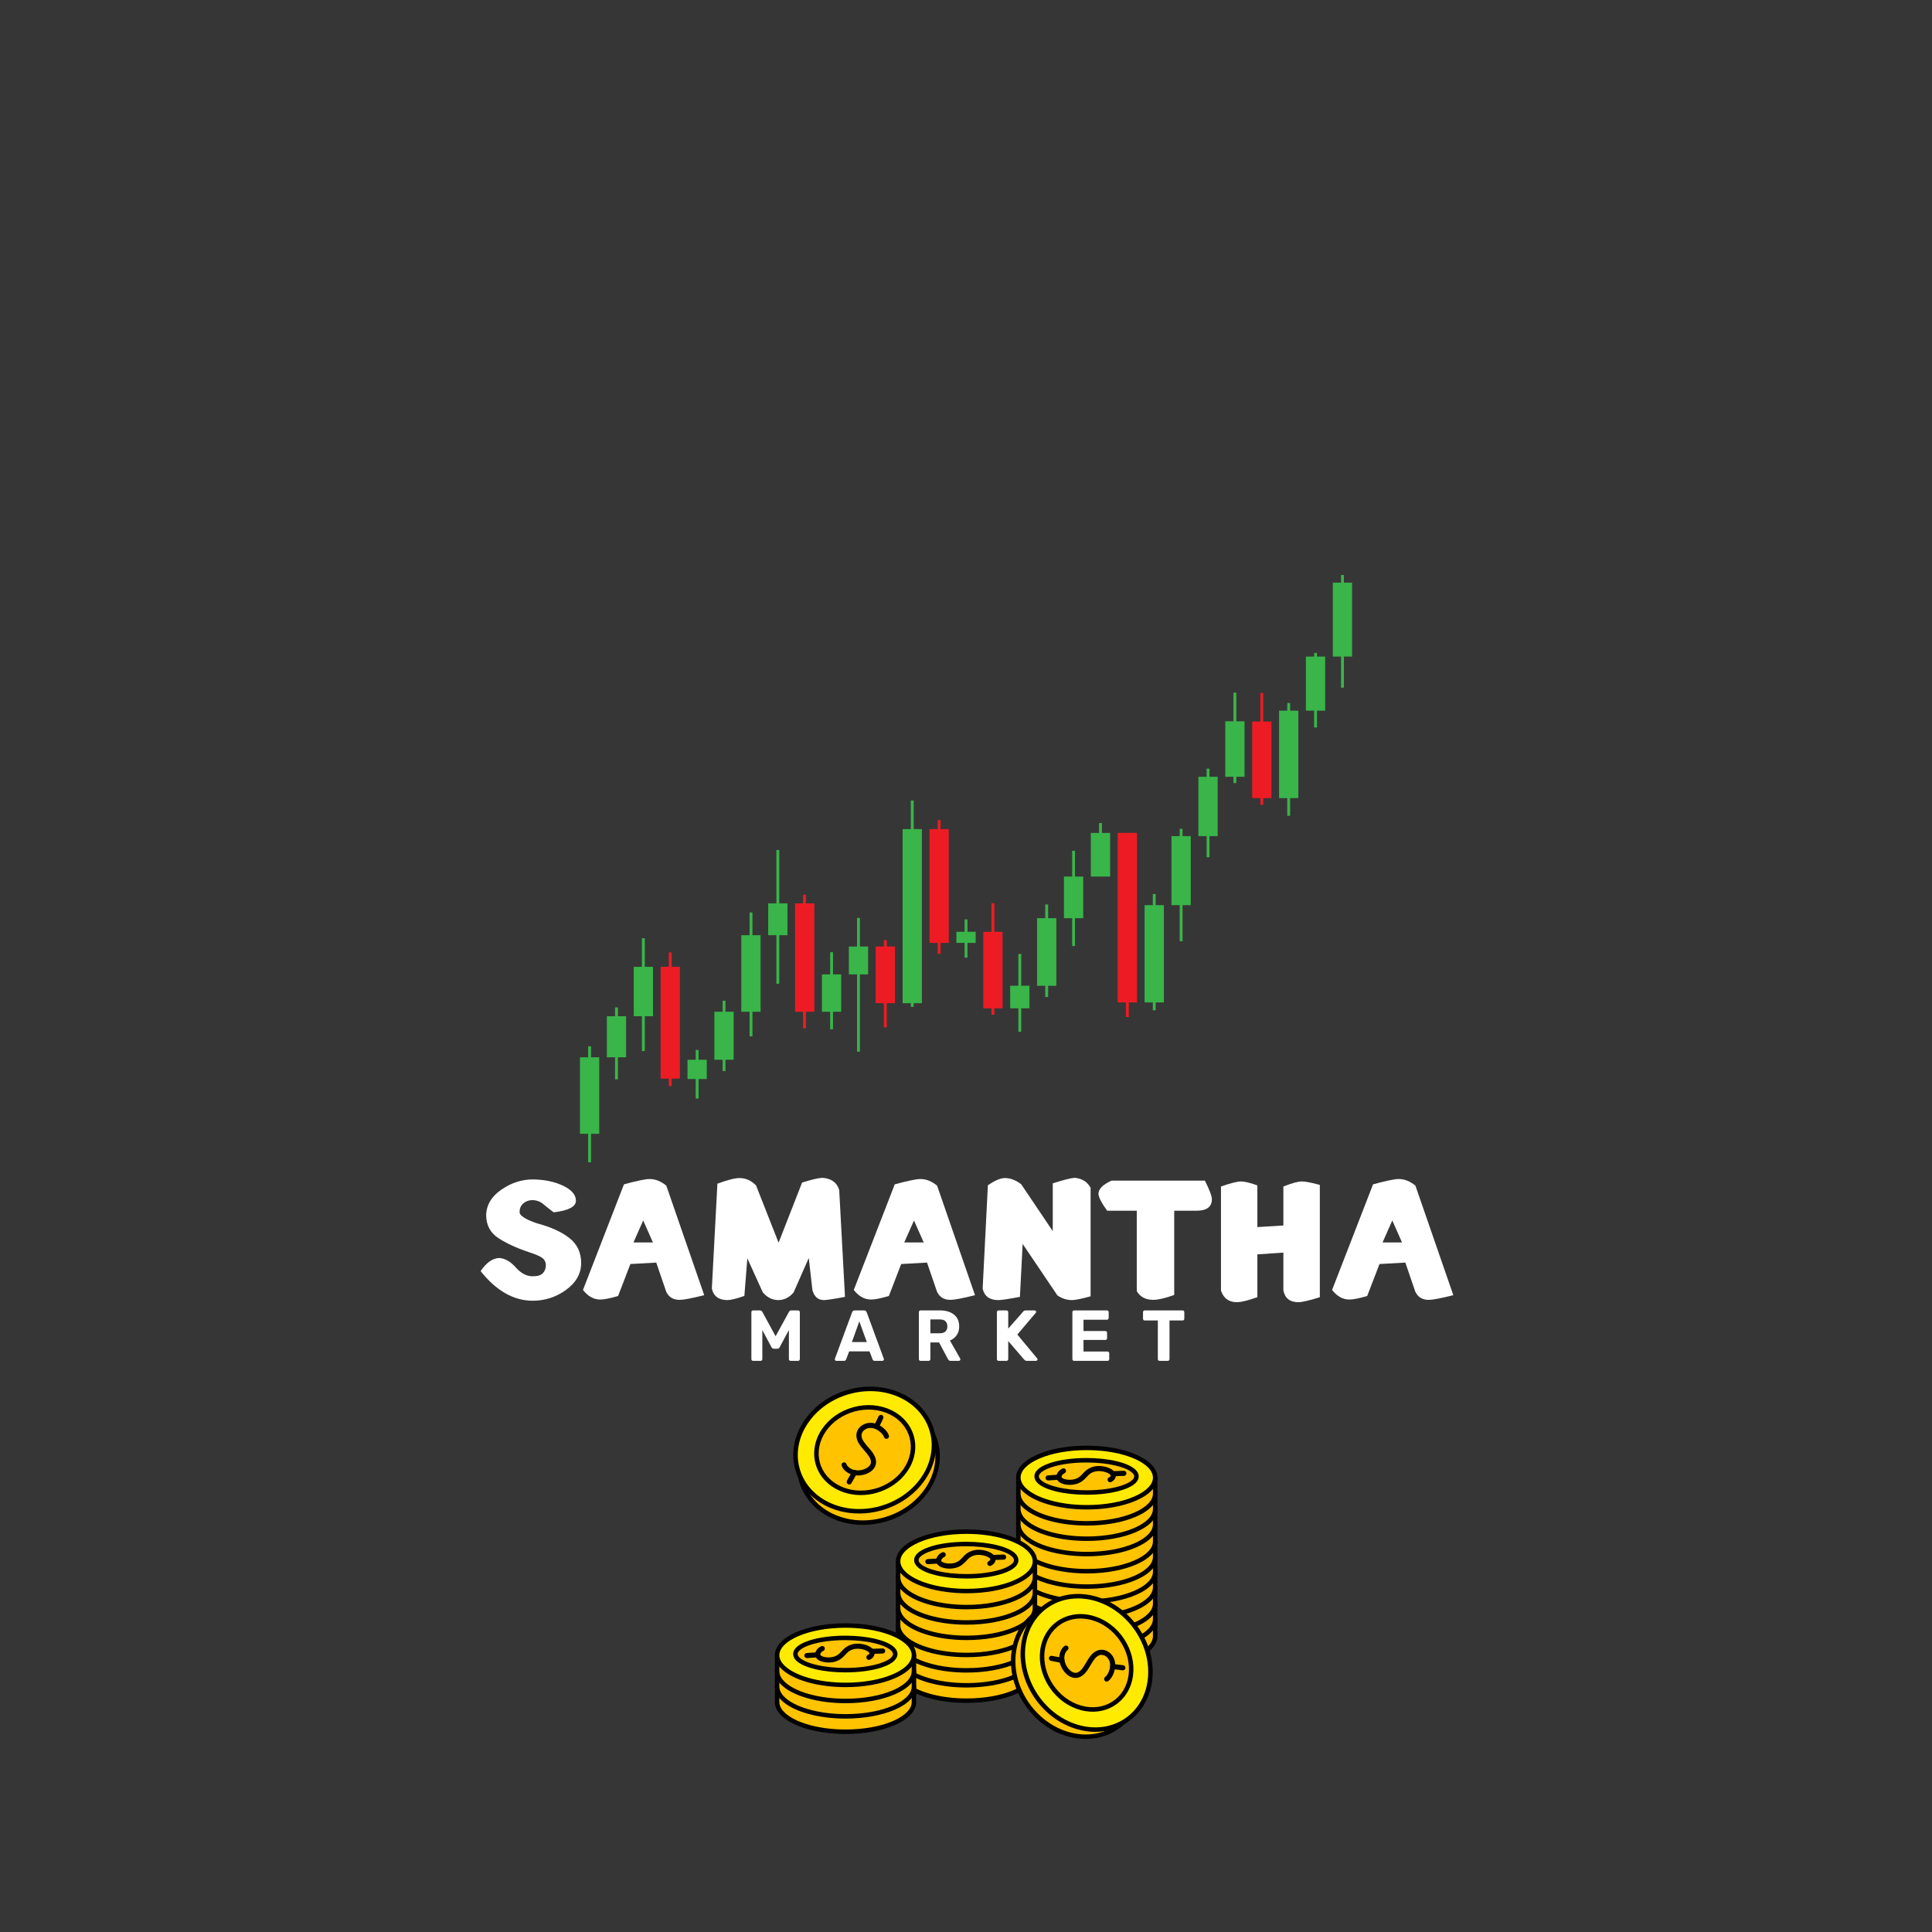 <svg xmlns="http://www.w3.org/2000/svg" xmlns:xlink="http://www.w3.org/1999/xlink" width="500" zoomAndPan="magnify" viewBox="0 0 375 375" height="500" preserveAspectRatio="xMidYMid meet" version="1.0"><defs><g/><clipPath id="cc2d5f1015"><path d="M 112.5 111.613 L 262.5 111.613 L 262.5 225.613 L 112.5 225.613 Z M 112.5 111.613 " clip-rule="nonzero"/></clipPath><clipPath id="c95c787b5d"><path d="M 197 314 L 224.656 314 L 224.656 324 L 197 324 Z M 197 314 " clip-rule="nonzero"/></clipPath><clipPath id="4e6a1f5488"><path d="M 197 311 L 224.656 311 L 224.656 321 L 197 321 Z M 197 311 " clip-rule="nonzero"/></clipPath><clipPath id="2a993d0bc1"><path d="M 197 310 L 224.656 310 L 224.656 321 L 197 321 Z M 197 310 " clip-rule="nonzero"/></clipPath><clipPath id="28998eeccb"><path d="M 197 308 L 224.656 308 L 224.656 318 L 197 318 Z M 197 308 " clip-rule="nonzero"/></clipPath><clipPath id="27591ec264"><path d="M 197 307 L 224.656 307 L 224.656 318 L 197 318 Z M 197 307 " clip-rule="nonzero"/></clipPath><clipPath id="c6f74bb78b"><path d="M 197 304 L 224.656 304 L 224.656 314 L 197 314 Z M 197 304 " clip-rule="nonzero"/></clipPath><clipPath id="14bd6916b5"><path d="M 197 304 L 224.656 304 L 224.656 315 L 197 315 Z M 197 304 " clip-rule="nonzero"/></clipPath><clipPath id="caed680866"><path d="M 197 301 L 224.656 301 L 224.656 311 L 197 311 Z M 197 301 " clip-rule="nonzero"/></clipPath><clipPath id="d9315a5dbc"><path d="M 197 301 L 224.656 301 L 224.656 312 L 197 312 Z M 197 301 " clip-rule="nonzero"/></clipPath><clipPath id="7dfca86bf9"><path d="M 197 299 L 224.656 299 L 224.656 308 L 197 308 Z M 197 299 " clip-rule="nonzero"/></clipPath><clipPath id="309a4fa74a"><path d="M 197 298 L 224.656 298 L 224.656 309 L 197 309 Z M 197 298 " clip-rule="nonzero"/></clipPath><clipPath id="89728b1a8f"><path d="M 197 296 L 224.656 296 L 224.656 305 L 197 305 Z M 197 296 " clip-rule="nonzero"/></clipPath><clipPath id="2b217c2d1c"><path d="M 197 295 L 224.656 295 L 224.656 306 L 197 306 Z M 197 295 " clip-rule="nonzero"/></clipPath><clipPath id="ef73448ab3"><path d="M 197 292 L 224.656 292 L 224.656 302 L 197 302 Z M 197 292 " clip-rule="nonzero"/></clipPath><clipPath id="bfed255a88"><path d="M 197 292 L 224.656 292 L 224.656 303 L 197 303 Z M 197 292 " clip-rule="nonzero"/></clipPath><clipPath id="bb3f75df7c"><path d="M 197 289 L 224.656 289 L 224.656 299 L 197 299 Z M 197 289 " clip-rule="nonzero"/></clipPath><clipPath id="1297f6706f"><path d="M 197 289 L 224.656 289 L 224.656 300 L 197 300 Z M 197 289 " clip-rule="nonzero"/></clipPath><clipPath id="cd393a6ad8"><path d="M 197 286 L 224.656 286 L 224.656 296 L 197 296 Z M 197 286 " clip-rule="nonzero"/></clipPath><clipPath id="d492cca053"><path d="M 197 286 L 224.656 286 L 224.656 297 L 197 297 Z M 197 286 " clip-rule="nonzero"/></clipPath><clipPath id="9319086ac8"><path d="M 197 281 L 224.656 281 L 224.656 293 L 197 293 Z M 197 281 " clip-rule="nonzero"/></clipPath><clipPath id="a58d625d60"><path d="M 197 280 L 224.656 280 L 224.656 293 L 197 293 Z M 197 280 " clip-rule="nonzero"/></clipPath><clipPath id="ddbf076065"><path d="M 150.406 327 L 178 327 L 178 337 L 150.406 337 Z M 150.406 327 " clip-rule="nonzero"/></clipPath><clipPath id="2d0dd3ce49"><path d="M 150.406 326 L 178 326 L 178 337 L 150.406 337 Z M 150.406 326 " clip-rule="nonzero"/></clipPath><clipPath id="0c9e743dbc"><path d="M 150.406 324 L 178 324 L 178 334 L 150.406 334 Z M 150.406 324 " clip-rule="nonzero"/></clipPath><clipPath id="f7331dc2ee"><path d="M 150.406 323 L 178 323 L 178 334 L 150.406 334 Z M 150.406 323 " clip-rule="nonzero"/></clipPath><clipPath id="f0f06d1241"><path d="M 150.406 321 L 178 321 L 178 331 L 150.406 331 Z M 150.406 321 " clip-rule="nonzero"/></clipPath><clipPath id="e9abf0feda"><path d="M 150.406 320 L 178 320 L 178 331 L 150.406 331 Z M 150.406 320 " clip-rule="nonzero"/></clipPath><clipPath id="d024e79352"><path d="M 150.406 315 L 178 315 L 178 328 L 150.406 328 Z M 150.406 315 " clip-rule="nonzero"/></clipPath><clipPath id="eb31365cbd"><path d="M 196 311 L 222 311 L 222 337.645 L 196 337.645 Z M 196 311 " clip-rule="nonzero"/></clipPath><clipPath id="a81309dca4"><path d="M 196 310 L 222 310 L 222 337.645 L 196 337.645 Z M 196 310 " clip-rule="nonzero"/></clipPath></defs><rect x="-37.5" width="450" fill="#ffffff" y="-37.5" height="450" fill-opacity="1"/><rect x="-37.5" width="450" fill="#ffffff" y="-37.5" height="450" fill-opacity="1"/><rect x="-37.5" width="450" fill="#373636" y="-37.5" height="450" fill-opacity="1"/><path fill="#ed1c24" d="M 172.117 182.492 L 171.555 182.492 L 171.555 183.723 L 169.977 183.723 L 169.977 194.715 L 171.555 194.715 L 171.555 199.406 L 172.117 199.406 L 172.117 194.715 L 173.719 194.715 L 173.719 183.723 L 172.117 183.723 Z M 172.117 182.492 " fill-opacity="1" fill-rule="nonzero"/><path fill="#ed1c24" d="M 245.195 140.055 L 246.785 140.055 L 246.785 154.906 L 245.195 154.906 L 245.195 156.219 L 244.637 156.219 L 244.637 154.906 L 243.047 154.906 L 243.047 140.055 L 244.637 140.055 L 244.637 134.504 L 245.195 134.504 Z M 216.949 194.574 L 218.539 194.574 L 218.539 197.395 L 219.098 197.395 L 219.098 194.574 L 220.688 194.574 L 220.688 161.668 L 216.945 161.668 L 216.945 194.574 Z M 193.004 175.309 L 192.445 175.309 L 192.445 180.863 L 190.855 180.863 L 190.855 195.715 L 192.445 195.715 L 192.445 196.953 L 193.004 196.953 L 193.004 195.715 L 194.594 195.715 L 194.594 180.863 L 193.004 180.863 Z M 182.566 159.18 L 182.008 159.18 L 182.008 160.934 L 180.418 160.934 L 180.418 183.016 L 182.008 183.016 L 182.008 185.141 L 182.566 185.141 L 182.566 183.016 L 184.156 183.016 L 184.156 160.934 L 182.566 160.934 Z M 156.438 173.648 L 155.879 173.648 L 155.879 175.344 L 154.32 175.344 L 154.32 196.375 L 155.879 196.375 L 155.879 199.605 L 156.438 199.605 L 156.438 196.375 L 158.062 196.375 L 158.062 175.344 L 156.438 175.344 Z M 130.375 184.852 L 129.816 184.852 L 129.816 187.66 L 128.227 187.66 L 128.227 209.355 L 129.816 209.355 L 129.816 210.812 L 130.375 210.812 L 130.375 209.355 L 131.965 209.355 L 131.965 187.66 L 130.375 187.66 Z M 130.375 184.852 " fill-opacity="1" fill-rule="nonzero"/><g clip-path="url(#cc2d5f1015)"><path fill="#39b54a" d="M 262.441 127.445 L 260.852 127.445 L 260.852 133.469 L 260.293 133.469 L 260.293 127.445 L 258.703 127.445 L 258.703 113.086 L 260.293 113.086 L 260.293 111.613 L 260.852 111.613 L 260.852 113.086 L 262.441 113.086 Z M 255.633 126.73 L 255.074 126.73 L 255.074 127.445 L 253.48 127.445 L 253.48 137.941 L 255.07 137.941 L 255.07 141.211 L 255.629 141.211 L 255.629 137.941 L 257.219 137.941 L 257.219 127.445 L 255.629 127.445 L 255.629 126.73 Z M 250.414 136.449 L 249.855 136.449 L 249.855 137.941 L 248.266 137.941 L 248.266 154.91 L 249.855 154.91 L 249.855 158.348 L 250.414 158.348 L 250.414 154.91 L 252.004 154.91 L 252.004 137.941 L 250.414 137.941 Z M 239.973 134.441 L 239.414 134.441 L 239.414 139.996 L 237.824 139.996 L 237.824 150.766 L 239.414 150.766 L 239.414 151.988 L 239.973 151.988 L 239.973 150.766 L 241.562 150.766 L 241.562 139.996 L 239.973 139.996 Z M 234.758 149.188 L 234.199 149.188 L 234.199 150.766 L 232.609 150.766 L 232.609 162.289 L 234.199 162.289 L 234.199 166.375 L 234.758 166.375 L 234.758 162.289 L 236.348 162.289 L 236.348 150.766 L 234.758 150.766 Z M 229.535 160.883 L 228.977 160.883 L 228.977 162.289 L 227.387 162.289 L 227.387 175.691 L 228.977 175.691 L 228.977 182.691 L 229.535 182.691 L 229.535 175.691 L 231.125 175.691 L 231.125 162.289 L 229.535 162.289 Z M 224.316 173.535 L 223.758 173.535 L 223.758 175.691 L 222.168 175.691 L 222.168 194.574 L 223.758 194.574 L 223.758 196.098 L 224.316 196.098 L 224.316 194.574 L 225.91 194.574 L 225.91 175.691 L 224.316 175.691 Z M 213.879 159.75 L 213.32 159.75 L 213.32 161.668 L 211.73 161.668 L 211.73 170.141 L 215.473 170.141 L 215.473 161.668 L 213.883 161.668 L 213.883 159.75 Z M 208.664 165.145 L 208.105 165.145 L 208.105 170.141 L 206.512 170.141 L 206.512 178.223 L 208.102 178.223 L 208.102 183.621 L 208.66 183.621 L 208.66 178.223 L 210.25 178.223 L 210.25 170.137 L 208.66 170.137 L 208.66 165.145 Z M 203.441 175.562 L 202.883 175.562 L 202.883 178.223 L 201.293 178.223 L 201.293 191.336 L 202.883 191.336 L 202.883 193.523 L 203.441 193.523 L 203.441 191.336 L 205.031 191.336 L 205.031 178.223 L 203.441 178.223 Z M 198.223 185.156 L 197.664 185.156 L 197.664 191.332 L 196.074 191.332 L 196.074 195.711 L 197.664 195.711 L 197.664 200.27 L 198.223 200.27 L 198.223 195.711 L 199.812 195.711 L 199.812 191.332 L 198.223 191.332 Z M 187.785 178.457 L 187.227 178.457 L 187.227 180.859 L 185.637 180.859 L 185.637 183.012 L 187.227 183.012 L 187.227 185.879 L 187.785 185.879 L 187.785 183.016 L 189.375 183.016 L 189.375 180.863 L 187.785 180.863 Z M 177.348 155.379 L 176.789 155.379 L 176.789 160.934 L 175.199 160.934 L 175.199 194.715 L 176.789 194.715 L 176.789 195.434 L 177.348 195.434 L 177.348 194.715 L 178.938 194.715 L 178.938 160.934 L 177.348 160.934 Z M 166.91 178.168 L 166.352 178.168 L 166.352 183.723 L 164.762 183.723 L 164.762 189.133 L 166.352 189.133 L 166.352 204.129 L 166.91 204.129 L 166.91 189.133 L 168.5 189.133 L 168.5 183.723 L 166.91 183.723 Z M 161.691 184.832 L 161.133 184.832 L 161.133 189.133 L 159.539 189.133 L 159.539 196.375 L 161.129 196.375 L 161.129 199.781 L 161.688 199.781 L 161.688 196.375 L 163.277 196.375 L 163.277 189.133 L 161.688 189.133 L 161.688 184.832 Z M 151.254 164.988 L 150.695 164.988 L 150.695 175.344 L 149.105 175.344 L 149.105 181.523 L 150.695 181.523 L 150.695 190.945 L 151.254 190.945 L 151.254 181.523 L 152.844 181.523 L 152.844 175.344 L 151.254 175.344 Z M 146.051 177.117 L 145.492 177.117 L 145.492 181.523 L 143.883 181.523 L 143.883 196.375 L 145.492 196.375 L 145.492 201.152 L 146.051 201.152 L 146.051 196.375 L 147.625 196.375 L 147.625 181.523 L 146.051 181.523 Z M 140.816 194.234 L 140.258 194.234 L 140.258 196.375 L 138.664 196.375 L 138.664 205.695 L 140.258 205.695 L 140.258 207.898 L 140.816 207.898 L 140.816 205.695 L 142.406 205.695 L 142.406 196.375 L 140.816 196.375 Z M 135.594 203.789 L 135.035 203.789 L 135.035 205.695 L 133.445 205.695 L 133.445 209.438 L 135.035 209.438 L 135.035 213.215 L 135.594 213.215 L 135.594 209.438 L 137.184 209.438 L 137.184 205.695 L 135.594 205.695 Z M 125.16 182.109 L 124.598 182.109 L 124.598 187.66 L 123.008 187.66 L 123.008 197.254 L 124.598 197.254 L 124.598 204.012 L 125.156 204.012 L 125.156 197.254 L 126.746 197.254 L 126.746 187.66 L 125.156 187.66 L 125.156 182.109 Z M 119.938 195.539 L 119.379 195.539 L 119.379 197.254 L 117.789 197.254 L 117.789 205.223 L 119.379 205.223 L 119.379 209.504 L 119.938 209.504 L 119.938 205.223 L 121.527 205.223 L 121.527 197.254 L 119.938 197.254 Z M 114.719 203.086 L 114.16 203.086 L 114.16 205.223 L 112.57 205.223 L 112.57 220.07 L 114.16 220.07 L 114.16 225.625 L 114.719 225.625 L 114.719 220.07 L 116.309 220.07 L 116.309 205.223 L 114.719 205.223 Z M 114.719 203.086 " fill-opacity="1" fill-rule="nonzero"/></g><g clip-path="url(#c95c787b5d)"><path fill="#ffc300" d="M 197.664 317.559 C 197.656 320.738 203.594 323.324 210.926 323.332 C 218.262 323.336 224.211 320.762 224.219 317.578 L 224.219 314.461 L 197.664 314.461 Z M 197.664 317.559 " fill-opacity="1" fill-rule="nonzero"/><path fill="#000000" d="M 210.953 323.762 C 210.945 323.762 210.938 323.762 210.926 323.762 C 208.25 323.762 205.66 323.418 203.441 322.773 C 201.242 322.133 199.516 321.23 198.449 320.16 C 197.637 319.352 197.227 318.473 197.23 317.559 L 197.23 314.461 C 197.23 314.223 197.426 314.031 197.664 314.031 L 224.219 314.031 C 224.457 314.031 224.652 314.223 224.652 314.461 L 224.652 317.578 C 224.648 319.301 223.172 320.887 220.492 322.047 C 217.934 323.152 214.547 323.762 210.953 323.762 Z M 198.098 314.895 L 198.098 317.559 C 198.094 318.238 198.422 318.91 199.062 319.551 C 200.027 320.516 201.625 321.344 203.684 321.941 C 205.828 322.566 208.332 322.895 210.926 322.898 C 210.938 322.898 210.945 322.898 210.953 322.898 C 214.434 322.898 217.695 322.316 220.148 321.254 C 221.316 320.75 222.227 320.164 222.859 319.52 C 223.473 318.895 223.781 318.238 223.785 317.578 L 223.785 314.895 Z M 197.664 317.559 Z M 197.664 317.559 " fill-opacity="1" fill-rule="nonzero"/></g><g clip-path="url(#4e6a1f5488)"><path fill="#ffc300" d="M 197.664 314.234 C 197.656 317.418 203.594 320.004 210.926 320.008 C 218.262 320.016 224.211 317.441 224.219 314.258 L 224.219 311.141 L 197.664 311.141 Z M 197.664 314.234 " fill-opacity="1" fill-rule="nonzero"/></g><g clip-path="url(#2a993d0bc1)"><path fill="#000000" d="M 210.953 320.441 C 210.945 320.441 210.938 320.441 210.926 320.441 C 208.25 320.441 205.66 320.098 203.441 319.449 C 201.242 318.812 199.516 317.91 198.449 316.84 C 197.637 316.027 197.227 315.152 197.23 314.234 L 197.23 311.141 C 197.23 310.902 197.426 310.707 197.664 310.707 L 224.219 310.707 C 224.457 310.707 224.652 310.902 224.652 311.141 L 224.652 314.258 C 224.648 315.98 223.172 317.566 220.492 318.727 C 217.934 319.832 214.547 320.441 210.953 320.441 Z M 198.098 311.574 L 198.098 314.234 C 198.094 314.918 198.422 315.586 199.062 316.23 C 200.027 317.195 201.625 318.023 203.684 318.621 C 205.828 319.242 208.332 319.574 210.926 319.578 C 210.938 319.578 210.945 319.578 210.953 319.578 C 214.434 319.578 217.695 318.992 220.148 317.934 C 221.316 317.426 222.227 316.844 222.859 316.199 C 223.473 315.57 223.781 314.918 223.785 314.258 L 223.785 311.574 Z M 197.664 314.234 Z M 197.664 314.234 " fill-opacity="1" fill-rule="nonzero"/></g><g clip-path="url(#28998eeccb)"><path fill="#ffc300" d="M 197.664 311.25 C 197.656 314.434 203.594 317.016 210.926 317.023 C 218.262 317.031 224.211 314.453 224.219 311.27 L 224.219 308.152 L 197.664 308.152 Z M 197.664 311.25 " fill-opacity="1" fill-rule="nonzero"/></g><g clip-path="url(#27591ec264)"><path fill="#000000" d="M 210.953 317.457 C 210.945 317.457 210.938 317.457 210.926 317.457 C 208.25 317.453 205.66 317.109 203.441 316.465 C 201.242 315.824 199.516 314.922 198.449 313.855 C 197.637 313.043 197.227 312.168 197.23 311.25 L 197.23 308.152 C 197.23 307.914 197.426 307.723 197.664 307.723 L 224.219 307.723 C 224.457 307.723 224.652 307.914 224.652 308.152 L 224.652 311.27 C 224.648 312.996 223.172 314.582 220.492 315.738 C 217.934 316.848 214.547 317.457 210.953 317.457 Z M 198.098 308.586 L 198.098 311.25 C 198.094 311.93 198.422 312.602 199.062 313.242 C 200.027 314.207 201.625 315.035 203.684 315.633 C 205.828 316.258 208.332 316.59 210.926 316.59 C 210.938 316.59 210.945 316.59 210.953 316.59 C 214.434 316.59 217.695 316.008 220.148 314.945 C 221.316 314.441 222.227 313.855 222.859 313.211 C 223.473 312.586 223.781 311.934 223.785 311.27 L 223.785 308.586 Z M 197.664 311.25 Z M 197.664 311.25 " fill-opacity="1" fill-rule="nonzero"/></g><g clip-path="url(#c6f74bb78b)"><path fill="#ffc300" d="M 197.664 308.066 C 197.656 311.25 203.594 313.836 210.926 313.844 C 218.262 313.848 224.211 311.273 224.219 308.09 L 224.219 304.973 L 197.664 304.973 Z M 197.664 308.066 " fill-opacity="1" fill-rule="nonzero"/></g><g clip-path="url(#14bd6916b5)"><path fill="#000000" d="M 210.953 314.273 C 210.945 314.273 210.938 314.273 210.926 314.273 C 208.25 314.273 205.66 313.93 203.441 313.285 C 201.242 312.645 199.516 311.742 198.449 310.672 C 197.637 309.863 197.227 308.984 197.23 308.066 L 197.23 304.973 C 197.23 304.734 197.426 304.539 197.664 304.539 L 224.219 304.539 C 224.457 304.539 224.652 304.734 224.652 304.973 L 224.652 308.09 C 224.648 309.812 223.172 311.398 220.492 312.559 C 217.934 313.664 214.547 314.273 210.953 314.273 Z M 198.098 305.406 L 198.098 308.066 C 198.098 308.066 198.098 308.07 198.098 308.07 C 198.094 308.75 198.422 309.418 199.062 310.062 C 200.027 311.027 201.625 311.855 203.684 312.453 C 205.828 313.078 208.332 313.406 210.926 313.41 C 210.938 313.41 210.945 313.41 210.953 313.41 C 214.434 313.41 217.695 312.824 220.148 311.766 C 221.316 311.258 222.227 310.676 222.859 310.031 C 223.473 309.402 223.781 308.75 223.785 308.09 L 223.785 305.406 Z M 197.664 308.066 Z M 197.664 308.066 " fill-opacity="1" fill-rule="nonzero"/></g><g clip-path="url(#caed680866)"><path fill="#ffc300" d="M 197.664 305.082 C 197.656 308.266 203.594 310.852 210.926 310.855 C 218.262 310.863 224.211 308.285 224.219 305.105 L 224.219 301.988 L 197.664 301.988 Z M 197.664 305.082 " fill-opacity="1" fill-rule="nonzero"/></g><g clip-path="url(#d9315a5dbc)"><path fill="#000000" d="M 210.953 311.289 C 210.945 311.289 210.938 311.289 210.926 311.289 C 208.25 311.285 205.66 310.945 203.441 310.297 C 201.242 309.656 199.516 308.754 198.449 307.688 C 197.637 306.875 197.227 306 197.23 305.082 L 197.23 301.988 C 197.23 301.75 197.426 301.555 197.664 301.555 L 224.219 301.555 C 224.457 301.555 224.652 301.75 224.652 301.988 L 224.652 305.105 C 224.648 306.828 223.172 308.414 220.492 309.574 C 217.934 310.68 214.547 311.289 210.953 311.289 Z M 198.098 302.418 L 198.098 305.082 C 198.094 305.762 198.422 306.434 199.062 307.074 C 200.027 308.043 201.625 308.867 203.684 309.469 C 205.828 310.09 208.332 310.422 210.926 310.422 C 210.938 310.422 210.945 310.422 210.953 310.422 C 214.434 310.422 217.695 309.84 220.148 308.777 C 221.316 308.273 222.227 307.691 222.859 307.043 C 223.473 306.418 223.781 305.766 223.785 305.102 L 223.785 302.418 Z M 197.664 305.082 Z M 197.664 305.082 " fill-opacity="1" fill-rule="nonzero"/></g><g clip-path="url(#7dfca86bf9)"><path fill="#ffc300" d="M 197.664 302.18 C 197.656 305.363 203.594 307.949 210.926 307.953 C 218.262 307.961 224.211 305.387 224.219 302.203 L 224.219 299.086 L 197.664 299.086 Z M 197.664 302.18 " fill-opacity="1" fill-rule="nonzero"/></g><g clip-path="url(#309a4fa74a)"><path fill="#000000" d="M 210.953 308.387 C 210.945 308.387 210.938 308.387 210.926 308.387 C 208.25 308.387 205.66 308.043 203.441 307.395 C 201.242 306.758 199.516 305.855 198.449 304.785 C 197.637 303.977 197.227 303.098 197.23 302.18 L 197.23 299.086 C 197.23 298.848 197.426 298.652 197.664 298.652 L 224.219 298.652 C 224.457 298.652 224.652 298.848 224.652 299.086 L 224.652 302.203 C 224.648 303.926 223.172 305.512 220.492 306.672 C 217.934 307.777 214.547 308.387 210.953 308.387 Z M 198.098 299.52 L 198.098 302.18 C 198.098 302.18 198.098 302.18 198.098 302.184 C 198.094 302.863 198.422 303.531 199.062 304.176 C 200.027 305.141 201.625 305.969 203.684 306.566 C 205.828 307.191 208.332 307.52 210.926 307.523 C 210.938 307.523 210.945 307.523 210.953 307.523 C 214.434 307.523 217.695 306.938 220.148 305.879 C 221.316 305.371 222.227 304.789 222.859 304.145 C 223.473 303.516 223.781 302.863 223.785 302.203 L 223.785 299.52 Z M 197.664 302.18 Z M 197.664 302.18 " fill-opacity="1" fill-rule="nonzero"/></g><g clip-path="url(#89728b1a8f)"><path fill="#ffc300" d="M 197.664 299.195 C 197.656 302.379 203.594 304.965 210.926 304.969 C 218.262 304.977 224.211 302.398 224.219 299.219 L 224.219 296.102 L 197.664 296.102 Z M 197.664 299.195 " fill-opacity="1" fill-rule="nonzero"/></g><g clip-path="url(#2b217c2d1c)"><path fill="#000000" d="M 210.953 305.402 C 210.945 305.402 210.938 305.402 210.926 305.402 C 208.25 305.398 205.66 305.055 203.441 304.41 C 201.242 303.77 199.516 302.867 198.449 301.801 C 197.637 300.988 197.227 300.113 197.23 299.195 L 197.23 296.102 C 197.23 295.859 197.426 295.668 197.664 295.668 L 224.219 295.668 C 224.457 295.668 224.652 295.859 224.652 296.102 L 224.652 299.219 C 224.648 300.941 223.172 302.527 220.492 303.688 C 217.934 304.793 214.547 305.402 210.953 305.402 Z M 198.098 296.531 L 198.098 299.195 C 198.094 299.875 198.422 300.547 199.062 301.188 C 200.027 302.156 201.625 302.98 203.684 303.578 C 205.828 304.203 208.332 304.535 210.926 304.535 C 210.938 304.535 210.945 304.535 210.953 304.535 C 214.434 304.535 217.695 303.953 220.148 302.891 C 221.316 302.387 222.227 301.805 222.859 301.156 C 223.473 300.531 223.781 299.879 223.785 299.215 L 223.785 296.531 Z M 197.664 299.195 Z M 197.664 299.195 " fill-opacity="1" fill-rule="nonzero"/></g><g clip-path="url(#ef73448ab3)"><path fill="#ffc300" d="M 197.664 295.875 C 197.656 299.055 203.594 301.641 210.926 301.648 C 218.262 301.652 224.211 299.078 224.219 295.895 L 224.219 292.777 L 197.664 292.777 Z M 197.664 295.875 " fill-opacity="1" fill-rule="nonzero"/></g><g clip-path="url(#bfed255a88)"><path fill="#000000" d="M 210.953 302.078 C 210.945 302.078 210.938 302.078 210.926 302.078 C 208.25 302.078 205.66 301.734 203.441 301.09 C 201.242 300.449 199.516 299.547 198.449 298.477 C 197.637 297.668 197.227 296.789 197.23 295.875 L 197.23 292.777 C 197.23 292.539 197.426 292.348 197.664 292.348 L 224.219 292.348 C 224.457 292.348 224.652 292.539 224.652 292.777 L 224.652 295.895 C 224.648 297.617 223.172 299.203 220.492 300.363 C 217.934 301.473 214.547 302.078 210.953 302.078 Z M 198.098 293.211 L 198.098 295.875 C 198.094 296.555 198.422 297.227 199.062 297.867 C 200.027 298.832 201.625 299.66 203.684 300.258 C 205.828 300.883 208.332 301.211 210.926 301.215 C 210.938 301.215 210.945 301.215 210.953 301.215 C 214.434 301.215 217.695 300.633 220.148 299.57 C 221.316 299.066 222.227 298.48 222.859 297.836 C 223.473 297.211 223.781 296.555 223.785 295.895 L 223.785 293.211 Z M 197.664 295.875 Z M 197.664 295.875 " fill-opacity="1" fill-rule="nonzero"/></g><g clip-path="url(#bb3f75df7c)"><path fill="#ffc300" d="M 197.664 292.887 C 197.656 296.07 203.594 298.656 210.926 298.66 C 218.262 298.668 224.211 296.094 224.219 292.91 L 224.219 289.793 L 197.664 289.793 Z M 197.664 292.887 " fill-opacity="1" fill-rule="nonzero"/></g><g clip-path="url(#1297f6706f)"><path fill="#000000" d="M 210.953 299.094 C 210.945 299.094 210.938 299.094 210.926 299.094 C 208.25 299.09 205.66 298.75 203.441 298.102 C 201.242 297.465 199.516 296.559 198.449 295.492 C 197.637 294.68 197.227 293.805 197.23 292.887 L 197.23 289.793 C 197.23 289.555 197.426 289.359 197.664 289.359 L 224.219 289.359 C 224.457 289.359 224.652 289.555 224.652 289.793 L 224.652 292.91 C 224.648 294.633 223.172 296.219 220.492 297.379 C 217.934 298.484 214.547 299.094 210.953 299.094 Z M 198.098 290.227 L 198.098 292.887 C 198.094 293.566 198.422 294.238 199.062 294.883 C 200.027 295.848 201.625 296.672 203.684 297.273 C 205.828 297.895 208.332 298.227 210.926 298.23 C 210.938 298.23 210.945 298.23 210.953 298.23 C 214.434 298.23 217.695 297.645 220.148 296.586 C 221.316 296.078 222.227 295.496 222.859 294.852 C 223.473 294.223 223.781 293.57 223.785 292.91 L 223.785 290.227 Z M 197.664 292.887 Z M 197.664 292.887 " fill-opacity="1" fill-rule="nonzero"/></g><g clip-path="url(#cd393a6ad8)"><path fill="#ffc300" d="M 197.664 289.902 C 197.656 293.086 203.594 295.668 210.926 295.676 C 218.262 295.684 224.211 293.105 224.219 289.922 L 224.219 286.805 L 197.664 286.805 Z M 197.664 289.902 " fill-opacity="1" fill-rule="nonzero"/></g><g clip-path="url(#d492cca053)"><path fill="#000000" d="M 210.953 296.109 C 210.945 296.109 210.938 296.109 210.926 296.109 C 208.25 296.105 205.66 295.762 203.441 295.117 C 201.242 294.477 199.516 293.574 198.449 292.508 C 197.637 291.695 197.227 290.82 197.23 289.902 L 197.23 286.805 C 197.23 286.566 197.426 286.375 197.664 286.375 L 224.219 286.375 C 224.457 286.375 224.652 286.566 224.652 286.805 L 224.652 289.922 C 224.648 291.645 223.172 293.234 220.492 294.391 C 217.934 295.5 214.547 296.109 210.953 296.109 Z M 198.098 287.238 L 198.098 289.902 C 198.094 290.582 198.422 291.254 199.062 291.895 C 200.027 292.859 201.625 293.688 203.684 294.285 C 205.828 294.91 208.332 295.242 210.926 295.242 C 210.938 295.242 210.945 295.242 210.953 295.242 C 214.434 295.242 217.695 294.66 220.148 293.598 C 221.316 293.094 222.227 292.508 222.859 291.863 C 223.473 291.238 223.781 290.586 223.785 289.922 L 223.785 287.238 Z M 197.664 289.902 Z M 197.664 289.902 " fill-opacity="1" fill-rule="nonzero"/></g><g clip-path="url(#9319086ac8)"><path fill="#ffeb00" d="M 210.926 292.559 C 203.594 292.551 197.656 289.969 197.664 286.785 C 197.672 283.602 203.621 281.027 210.953 281.031 C 218.289 281.039 224.227 283.625 224.219 286.805 C 224.211 289.988 218.262 292.566 210.926 292.559 Z M 210.926 292.559 " fill-opacity="1" fill-rule="nonzero"/></g><g clip-path="url(#a58d625d60)"><path fill="#000000" d="M 210.953 292.992 C 210.945 292.992 210.938 292.992 210.926 292.992 C 208.25 292.988 205.66 292.645 203.441 292 C 201.242 291.359 199.516 290.457 198.449 289.391 C 197.637 288.578 197.227 287.699 197.23 286.785 C 197.234 285.062 198.711 283.477 201.391 282.316 C 203.945 281.207 207.332 280.602 210.93 280.602 C 210.938 280.602 210.945 280.602 210.957 280.602 C 213.633 280.602 216.219 280.945 218.441 281.59 C 220.637 282.23 222.363 283.133 223.434 284.203 C 224.246 285.012 224.656 285.891 224.652 286.809 C 224.648 288.527 223.172 290.117 220.492 291.273 C 217.934 292.383 214.547 292.992 210.953 292.992 Z M 210.93 281.465 C 207.449 281.465 204.188 282.047 201.734 283.109 C 200.566 283.613 199.652 284.199 199.023 284.844 C 198.41 285.469 198.098 286.125 198.098 286.785 C 198.098 287.465 198.422 288.137 199.062 288.777 C 200.027 289.742 201.625 290.57 203.684 291.168 C 205.828 291.793 208.332 292.125 210.93 292.125 C 210.938 292.125 210.945 292.125 210.953 292.125 C 214.434 292.125 217.695 291.543 220.148 290.48 C 221.316 289.977 222.227 289.391 222.859 288.746 C 223.473 288.121 223.785 287.469 223.785 286.805 C 223.785 286.125 223.461 285.453 222.82 284.812 C 221.855 283.848 220.254 283.02 218.199 282.422 C 216.055 281.797 213.551 281.469 210.953 281.465 C 210.945 281.465 210.938 281.465 210.93 281.465 Z M 210.93 281.465 " fill-opacity="1" fill-rule="nonzero"/></g><path fill="#ffc300" d="M 210.891 289.699 C 205.535 289.691 201.199 288.289 201.207 286.559 C 201.211 284.828 205.555 283.43 210.906 283.434 C 216.262 283.438 220.598 284.844 220.59 286.574 C 220.586 288.301 216.242 289.703 210.891 289.699 Z M 210.891 289.699 " fill-opacity="1" fill-rule="nonzero"/><path fill="#000000" d="M 210.914 290.129 C 210.906 290.129 210.898 290.129 210.891 290.129 C 208.766 290.129 206.742 289.91 205.035 289.504 C 203.836 289.215 202.227 288.691 201.367 287.832 C 200.973 287.434 200.77 287.008 200.773 286.559 C 200.773 285.824 201.32 284.77 203.918 283.934 C 205.789 283.332 208.262 283 210.887 283 C 210.895 283 210.902 283 210.91 283 C 213.031 283.004 215.055 283.219 216.762 283.629 C 217.961 283.918 219.57 284.441 220.43 285.301 C 220.828 285.695 221.027 286.125 221.023 286.574 C 221.023 287.309 220.477 288.359 217.879 289.195 C 216.012 289.797 213.535 290.129 210.914 290.129 Z M 210.891 289.266 C 210.898 289.266 210.906 289.266 210.914 289.266 C 213.449 289.266 215.828 288.949 217.613 288.375 C 218.445 288.105 219.117 287.785 219.562 287.449 C 219.832 287.242 220.156 286.922 220.156 286.57 C 220.156 286.359 220.043 286.137 219.816 285.91 C 219.258 285.352 218.102 284.84 216.559 284.469 C 214.918 284.078 212.965 283.867 210.906 283.867 C 210.898 283.867 210.891 283.867 210.887 283.867 C 208.348 283.867 205.969 284.184 204.184 284.758 C 203.352 285.027 202.68 285.348 202.234 285.684 C 201.965 285.891 201.641 286.211 201.641 286.559 C 201.641 286.77 201.754 286.992 201.98 287.219 C 202.539 287.781 203.699 288.293 205.238 288.66 C 206.879 289.055 208.832 289.262 210.891 289.266 Z M 210.891 289.266 " fill-opacity="1" fill-rule="nonzero"/><path fill="#000000" d="M 207.633 288.215 C 206.863 288.215 206.121 288.035 205.637 287.699 C 205.184 287.391 205.062 287.023 205.039 286.77 C 204.977 286.113 205.457 285.406 206.211 285.051 C 206.457 284.934 206.754 285.039 206.871 285.285 C 206.988 285.531 206.883 285.828 206.637 285.945 C 206.211 286.145 206.008 286.5 206.023 286.68 C 206.031 286.766 206.148 286.855 206.199 286.887 C 206.633 287.188 207.672 287.355 208.59 287.102 C 209.371 286.891 209.746 286.488 210.18 286.02 C 210.402 285.781 210.633 285.531 210.926 285.309 C 211.48 284.887 212.191 284.621 212.93 284.562 C 214.332 284.453 215.883 285 216.387 285.781 C 216.574 286.07 216.625 286.406 216.539 286.727 C 216.434 287.105 216.129 287.434 215.688 287.652 C 215.441 287.77 215.145 287.672 215.023 287.426 C 214.902 287.18 215.004 286.883 215.25 286.762 C 215.43 286.676 215.555 286.562 215.582 286.461 C 215.59 286.43 215.594 286.387 215.551 286.316 C 215.316 285.949 214.18 285.457 213.008 285.547 C 212.266 285.605 211.762 285.914 211.527 286.094 C 211.305 286.266 211.109 286.473 210.906 286.695 C 210.438 287.195 209.906 287.77 208.855 288.055 C 208.461 288.164 208.043 288.215 207.633 288.215 Z M 207.633 288.215 " fill-opacity="1" fill-rule="nonzero"/><path fill="#000000" d="M 203.434 287.352 C 203.176 287.352 202.957 287.152 202.941 286.891 C 202.941 286.879 202.941 286.867 202.941 286.859 C 202.941 286.598 203.141 286.383 203.402 286.367 L 205.5 286.23 C 205.773 286.215 206.008 286.422 206.027 286.691 C 206.027 286.703 206.027 286.715 206.027 286.727 C 206.027 286.984 205.824 287.199 205.562 287.219 L 203.469 287.352 C 203.457 287.352 203.445 287.352 203.434 287.352 Z M 203.434 287.352 " fill-opacity="1" fill-rule="nonzero"/><path fill="#000000" d="M 215.969 286.543 C 215.703 286.543 215.484 286.336 215.473 286.066 C 215.461 285.797 215.676 285.566 215.949 285.555 C 216.152 285.547 217.926 285.48 218.145 285.48 C 218.418 285.48 218.641 285.703 218.641 285.973 C 218.641 286.246 218.418 286.469 218.145 286.469 C 217.992 286.469 216.773 286.512 215.988 286.543 C 215.98 286.543 215.973 286.543 215.969 286.543 Z M 215.969 286.543 " fill-opacity="1" fill-rule="nonzero"/><path fill="#ffc300" d="M 174.324 324.328 C 174.316 327.512 180.254 330.094 187.586 330.102 C 194.918 330.109 200.871 327.531 200.879 324.348 L 200.879 321.23 L 174.324 321.23 Z M 174.324 324.328 " fill-opacity="1" fill-rule="nonzero"/><path fill="#000000" d="M 187.613 330.535 C 187.605 330.535 187.594 330.535 187.586 330.535 C 184.91 330.531 182.32 330.188 180.102 329.543 C 177.902 328.902 176.176 328 175.109 326.934 C 174.297 326.121 173.887 325.242 173.891 324.328 L 173.891 321.23 C 173.891 320.992 174.082 320.801 174.324 320.801 L 200.879 320.801 C 201.117 320.801 201.312 320.992 201.312 321.23 L 201.312 324.348 C 201.309 326.074 199.832 327.66 197.152 328.816 C 194.594 329.926 191.207 330.535 187.613 330.535 Z M 174.758 321.664 L 174.758 324.328 C 174.754 325.008 175.078 325.68 175.723 326.32 C 176.688 327.285 178.285 328.113 180.344 328.711 C 182.484 329.336 184.992 329.668 187.586 329.668 C 187.594 329.668 187.605 329.668 187.613 329.668 C 191.09 329.668 194.355 329.086 196.805 328.023 C 197.977 327.52 198.887 326.934 199.52 326.289 C 200.133 325.664 200.441 325.012 200.445 324.348 L 200.445 321.664 Z M 174.324 324.328 Z M 174.324 324.328 " fill-opacity="1" fill-rule="nonzero"/><path fill="#ffc300" d="M 174.324 321.34 C 174.316 324.523 180.254 327.109 187.586 327.117 C 194.918 327.121 200.871 324.547 200.879 321.363 L 200.879 318.246 L 174.324 318.246 Z M 174.324 321.34 " fill-opacity="1" fill-rule="nonzero"/><path fill="#000000" d="M 187.613 327.547 C 187.605 327.547 187.594 327.547 187.586 327.547 C 184.91 327.547 182.32 327.203 180.102 326.559 C 177.902 325.918 176.176 325.016 175.109 323.945 C 174.297 323.137 173.887 322.258 173.891 321.34 L 173.891 318.246 C 173.891 318.008 174.082 317.812 174.324 317.812 L 200.879 317.812 C 201.117 317.812 201.312 318.008 201.312 318.246 L 201.312 321.363 C 201.309 323.086 199.832 324.672 197.152 325.832 C 194.594 326.938 191.207 327.547 187.613 327.547 Z M 174.758 318.68 L 174.758 321.34 C 174.758 321.34 174.758 321.344 174.758 321.344 C 174.754 322.023 175.078 322.691 175.723 323.336 C 176.688 324.301 178.285 325.129 180.344 325.727 C 182.484 326.352 184.992 326.68 187.586 326.684 C 187.594 326.684 187.605 326.684 187.613 326.684 C 191.09 326.684 194.355 326.098 196.805 325.039 C 197.977 324.531 198.887 323.949 199.52 323.305 C 200.133 322.676 200.441 322.023 200.445 321.363 L 200.445 318.68 Z M 174.324 321.34 Z M 174.324 321.34 " fill-opacity="1" fill-rule="nonzero"/><path fill="#ffc300" d="M 174.324 318.441 C 174.316 321.625 180.254 324.207 187.586 324.215 C 194.918 324.219 200.871 321.645 200.879 318.461 L 200.879 315.344 L 174.324 315.344 Z M 174.324 318.441 " fill-opacity="1" fill-rule="nonzero"/><path fill="#000000" d="M 187.613 324.648 C 187.605 324.648 187.594 324.648 187.586 324.648 C 184.91 324.645 182.32 324.301 180.102 323.656 C 177.902 323.016 176.176 322.113 175.109 321.047 C 174.297 320.234 173.887 319.355 173.891 318.438 L 173.891 315.344 C 173.891 315.105 174.082 314.914 174.324 314.914 L 200.879 314.914 C 201.117 314.914 201.312 315.105 201.312 315.344 L 201.312 318.461 C 201.309 320.184 199.832 321.773 197.152 322.93 C 194.594 324.039 191.207 324.648 187.613 324.648 Z M 174.758 315.777 L 174.758 318.441 C 174.754 319.121 175.078 319.793 175.723 320.434 C 176.688 321.398 178.285 322.227 180.344 322.824 C 182.484 323.449 184.992 323.781 187.586 323.781 C 187.594 323.781 187.605 323.781 187.613 323.781 C 191.09 323.781 194.355 323.199 196.805 322.137 C 197.977 321.633 198.887 321.047 199.52 320.402 C 200.133 319.777 200.441 319.125 200.445 318.461 L 200.445 315.777 Z M 174.324 318.441 Z M 174.324 318.441 " fill-opacity="1" fill-rule="nonzero"/><path fill="#ffc300" d="M 174.324 315.453 C 174.316 318.637 180.254 321.223 187.586 321.227 C 194.918 321.234 200.871 318.66 200.879 315.477 L 200.879 312.359 L 174.324 312.359 Z M 174.324 315.453 " fill-opacity="1" fill-rule="nonzero"/><path fill="#000000" d="M 187.613 321.66 C 187.605 321.66 187.594 321.66 187.586 321.66 C 184.91 321.66 182.32 321.316 180.102 320.668 C 177.902 320.031 176.176 319.129 175.109 318.059 C 174.297 317.246 173.887 316.371 173.891 315.453 L 173.891 312.359 C 173.891 312.121 174.082 311.926 174.324 311.926 L 200.879 311.926 C 201.117 311.926 201.312 312.121 201.312 312.359 L 201.312 315.477 C 201.309 317.199 199.832 318.785 197.152 319.945 C 194.594 321.051 191.207 321.66 187.613 321.66 Z M 174.758 312.793 L 174.758 315.453 C 174.758 315.453 174.758 315.453 174.758 315.457 C 174.754 316.137 175.078 316.805 175.723 317.449 C 176.688 318.414 178.285 319.242 180.344 319.84 C 182.484 320.465 184.992 320.793 187.586 320.797 C 187.594 320.797 187.605 320.797 187.613 320.797 C 191.09 320.797 194.355 320.211 196.805 319.152 C 197.977 318.645 198.887 318.062 199.52 317.418 C 200.133 316.789 200.441 316.137 200.445 315.477 L 200.445 312.793 Z M 174.324 315.453 Z M 174.324 315.453 " fill-opacity="1" fill-rule="nonzero"/><path fill="#ffc300" d="M 174.324 312.133 C 174.316 315.316 180.254 317.902 187.586 317.906 C 194.918 317.914 200.871 315.336 200.879 312.156 L 200.879 309.039 L 174.324 309.039 Z M 174.324 312.133 " fill-opacity="1" fill-rule="nonzero"/><path fill="#000000" d="M 187.613 318.34 C 187.605 318.34 187.594 318.34 187.586 318.34 C 184.91 318.336 182.32 317.996 180.102 317.348 C 177.902 316.707 176.176 315.805 175.109 314.738 C 174.297 313.926 173.887 313.051 173.891 312.133 L 173.891 309.039 C 173.891 308.801 174.082 308.605 174.324 308.605 L 200.879 308.605 C 201.117 308.605 201.312 308.801 201.312 309.039 L 201.312 312.156 C 201.309 313.879 199.832 315.465 197.152 316.625 C 194.594 317.73 191.207 318.34 187.613 318.34 Z M 174.758 309.469 L 174.758 312.133 C 174.754 312.812 175.078 313.484 175.723 314.125 C 176.688 315.094 178.285 315.918 180.344 316.52 C 182.484 317.141 184.992 317.473 187.586 317.473 C 187.594 317.473 187.605 317.473 187.613 317.473 C 191.09 317.473 194.355 316.891 196.805 315.828 C 197.977 315.324 198.887 314.742 199.52 314.094 C 200.133 313.469 200.441 312.816 200.445 312.152 L 200.445 309.469 Z M 174.324 312.133 Z M 174.324 312.133 " fill-opacity="1" fill-rule="nonzero"/><path fill="#ffc300" d="M 174.324 309.148 C 174.316 312.328 180.254 314.914 187.586 314.922 C 194.918 314.926 200.871 312.352 200.879 309.168 L 200.879 306.051 L 174.324 306.051 Z M 174.324 309.148 " fill-opacity="1" fill-rule="nonzero"/><path fill="#000000" d="M 187.613 315.352 C 187.605 315.352 187.594 315.352 187.586 315.352 C 184.91 315.352 182.32 315.008 180.102 314.363 C 177.902 313.723 176.176 312.82 175.109 311.75 C 174.297 310.941 173.887 310.062 173.891 309.145 L 173.891 306.051 C 173.891 305.812 174.082 305.621 174.324 305.621 L 200.879 305.621 C 201.117 305.621 201.312 305.812 201.312 306.051 L 201.312 309.168 C 201.309 310.891 199.832 312.477 197.152 313.637 C 194.594 314.746 191.207 315.352 187.613 315.352 Z M 174.758 306.484 L 174.758 309.148 C 174.754 309.828 175.078 310.5 175.723 311.141 C 176.688 312.105 178.285 312.934 180.344 313.531 C 182.484 314.156 184.992 314.484 187.586 314.488 C 187.594 314.488 187.605 314.488 187.613 314.488 C 191.09 314.488 194.355 313.906 196.805 312.844 C 197.977 312.34 198.887 311.754 199.52 311.109 C 200.133 310.484 200.441 309.828 200.445 309.168 L 200.445 306.484 Z M 174.324 309.148 Z M 174.324 309.148 " fill-opacity="1" fill-rule="nonzero"/><path fill="#ffc300" d="M 174.324 306.16 C 174.316 309.344 180.254 311.93 187.586 311.934 C 194.918 311.941 200.871 309.367 200.879 306.184 L 200.879 303.066 L 174.324 303.066 Z M 174.324 306.16 " fill-opacity="1" fill-rule="nonzero"/><path fill="#000000" d="M 187.613 312.367 C 187.605 312.367 187.594 312.367 187.586 312.367 C 184.91 312.363 182.32 312.023 180.102 311.375 C 177.902 310.738 176.176 309.832 175.109 308.766 C 174.297 307.953 173.887 307.078 173.891 306.16 L 173.891 303.066 C 173.891 302.828 174.082 302.633 174.324 302.633 L 200.879 302.633 C 201.117 302.633 201.312 302.828 201.312 303.066 L 201.312 306.184 C 201.309 307.906 199.832 309.492 197.152 310.652 C 194.594 311.758 191.207 312.367 187.613 312.367 Z M 174.758 303.5 L 174.758 306.16 C 174.754 306.84 175.078 307.512 175.723 308.156 C 176.688 309.121 178.285 309.945 180.344 310.547 C 182.484 311.168 184.992 311.5 187.586 311.504 C 187.594 311.504 187.605 311.504 187.613 311.504 C 191.09 311.504 194.355 310.918 196.805 309.859 C 197.977 309.352 198.887 308.77 199.52 308.125 C 200.133 307.496 200.441 306.844 200.445 306.184 L 200.445 303.5 Z M 174.324 306.16 Z M 174.324 306.16 " fill-opacity="1" fill-rule="nonzero"/><path fill="#ffeb00" d="M 187.586 308.816 C 180.254 308.812 174.316 306.227 174.324 303.043 C 174.332 299.859 180.281 297.285 187.613 297.293 C 194.945 297.297 200.887 299.883 200.879 303.066 C 200.871 306.25 194.918 308.824 187.586 308.816 Z M 187.586 308.816 " fill-opacity="1" fill-rule="nonzero"/><path fill="#000000" d="M 187.613 309.25 C 187.605 309.25 187.594 309.25 187.586 309.25 C 184.91 309.246 182.32 308.906 180.102 308.258 C 177.902 307.621 176.176 306.715 175.109 305.648 C 174.297 304.836 173.887 303.961 173.891 303.043 C 173.895 301.32 175.371 299.734 178.047 298.574 C 180.613 297.465 184.008 296.855 187.613 296.859 C 190.293 296.863 192.879 297.203 195.102 297.852 C 197.297 298.488 199.023 299.395 200.094 300.461 C 200.902 301.273 201.312 302.148 201.312 303.066 C 201.309 304.789 199.832 306.375 197.152 307.535 C 194.594 308.641 191.207 309.25 187.613 309.25 Z M 187.586 297.723 C 184.109 297.723 180.844 298.309 178.395 299.367 C 177.227 299.875 176.312 300.457 175.684 301.102 C 175.07 301.73 174.758 302.383 174.758 303.043 C 174.754 303.723 175.082 304.395 175.723 305.039 C 176.688 306.004 178.285 306.828 180.344 307.43 C 182.488 308.051 184.992 308.383 187.586 308.387 C 187.594 308.387 187.605 308.387 187.613 308.387 C 191.094 308.387 194.355 307.801 196.809 306.742 C 197.977 306.234 198.887 305.652 199.52 305.008 C 200.133 304.379 200.441 303.727 200.445 303.066 C 200.445 302.387 200.121 301.715 199.477 301.07 C 198.512 300.105 196.914 299.281 194.855 298.68 C 192.715 298.059 190.211 297.727 187.613 297.723 C 187.605 297.723 187.598 297.723 187.586 297.723 Z M 187.586 297.723 " fill-opacity="1" fill-rule="nonzero"/><path fill="#ffc300" d="M 187.547 305.957 C 182.195 305.953 177.859 304.547 177.867 302.816 C 177.871 301.09 182.215 299.691 187.566 299.695 C 192.922 299.699 197.254 301.102 197.25 302.832 C 197.246 304.562 192.902 305.961 187.547 305.957 Z M 187.547 305.957 " fill-opacity="1" fill-rule="nonzero"/><path fill="#000000" d="M 187.57 306.391 C 187.562 306.391 187.555 306.391 187.547 306.391 C 185.426 306.387 183.402 306.172 181.695 305.762 C 180.496 305.473 178.887 304.949 178.027 304.09 C 177.629 303.695 177.43 303.266 177.43 302.816 C 177.434 302.082 177.98 301.031 180.578 300.195 C 182.445 299.594 184.922 299.262 187.543 299.262 C 187.551 299.262 187.559 299.262 187.566 299.262 C 189.691 299.262 191.715 299.48 193.422 299.891 C 194.621 300.176 196.23 300.699 197.09 301.559 C 197.484 301.957 197.688 302.383 197.684 302.832 C 197.684 303.57 197.133 304.621 194.539 305.457 C 192.668 306.059 190.195 306.391 187.57 306.391 Z M 187.543 300.125 C 185.008 300.125 182.629 300.441 180.844 301.016 C 180.012 301.285 179.336 301.605 178.895 301.941 C 178.625 302.148 178.301 302.469 178.301 302.82 C 178.297 303.031 178.414 303.254 178.641 303.48 C 179.199 304.039 180.355 304.551 181.898 304.922 C 183.539 305.312 185.492 305.523 187.551 305.523 C 187.555 305.523 187.562 305.523 187.57 305.523 C 190.109 305.523 192.488 305.207 194.273 304.633 C 195.105 304.363 195.777 304.043 196.223 303.707 C 196.492 303.5 196.816 303.18 196.816 302.832 C 196.816 302.621 196.703 302.398 196.477 302.172 C 195.918 301.609 194.758 301.098 193.219 300.73 C 191.578 300.336 189.621 300.129 187.566 300.125 C 187.559 300.125 187.551 300.125 187.543 300.125 Z M 187.543 300.125 " fill-opacity="1" fill-rule="nonzero"/><path fill="#000000" d="M 184.289 304.473 C 183.52 304.473 182.777 304.293 182.293 303.961 C 181.844 303.648 181.719 303.281 181.695 303.027 C 181.637 302.375 182.117 301.668 182.867 301.312 C 183.117 301.195 183.41 301.301 183.531 301.547 C 183.648 301.793 183.543 302.086 183.293 302.203 C 182.871 302.406 182.668 302.758 182.684 302.938 C 182.691 303.023 182.809 303.113 182.859 303.148 C 183.293 303.445 184.332 303.613 185.25 303.363 C 186.031 303.148 186.406 302.746 186.84 302.281 C 187.062 302.039 187.293 301.793 187.586 301.57 C 188.141 301.145 188.852 300.879 189.59 300.82 C 190.992 300.715 192.539 301.262 193.043 302.043 C 193.23 302.332 193.285 302.668 193.195 302.984 C 193.09 303.363 192.789 303.691 192.348 303.91 C 192.102 304.031 191.805 303.93 191.684 303.684 C 191.562 303.438 191.664 303.145 191.91 303.023 C 192.09 302.934 192.215 302.82 192.242 302.719 C 192.25 302.688 192.254 302.645 192.211 302.574 C 191.973 302.211 190.84 301.719 189.668 301.809 C 188.926 301.863 188.422 302.172 188.188 302.352 C 187.961 302.527 187.77 302.734 187.566 302.953 C 187.098 303.457 186.566 304.027 185.512 304.316 C 185.121 304.422 184.703 304.473 184.289 304.473 Z M 184.289 304.473 " fill-opacity="1" fill-rule="nonzero"/><path fill="#000000" d="M 180.094 303.613 C 179.836 303.613 179.617 303.41 179.602 303.148 C 179.598 303.141 179.598 303.129 179.598 303.117 C 179.598 302.859 179.801 302.641 180.062 302.625 L 182.16 302.492 C 182.434 302.473 182.668 302.68 182.684 302.953 C 182.688 302.961 182.688 302.973 182.688 302.984 C 182.688 303.242 182.484 303.461 182.223 303.477 L 180.125 303.609 C 180.117 303.613 180.105 303.613 180.094 303.613 Z M 180.094 303.613 " fill-opacity="1" fill-rule="nonzero"/><path fill="#000000" d="M 192.629 302.805 C 192.363 302.805 192.141 302.594 192.133 302.328 C 192.121 302.055 192.336 301.824 192.609 301.816 C 192.812 301.809 194.59 301.738 194.805 301.738 C 195.078 301.738 195.301 301.961 195.301 302.234 C 195.301 302.508 195.078 302.727 194.805 302.727 C 194.652 302.727 193.43 302.773 192.648 302.801 C 192.641 302.805 192.633 302.805 192.629 302.805 Z M 192.629 302.805 " fill-opacity="1" fill-rule="nonzero"/><g clip-path="url(#ddbf076065)"><path fill="#ffc300" d="M 150.84 330.355 C 150.832 333.539 156.773 336.121 164.105 336.129 C 171.438 336.133 177.391 333.559 177.395 330.375 L 177.395 327.258 L 150.84 327.258 Z M 150.84 330.355 " fill-opacity="1" fill-rule="nonzero"/></g><g clip-path="url(#2d0dd3ce49)"><path fill="#000000" d="M 164.133 336.562 C 164.121 336.562 164.113 336.562 164.105 336.562 C 161.43 336.559 158.84 336.215 156.621 335.57 C 154.422 334.93 152.695 334.027 151.625 332.961 C 150.816 332.148 150.406 331.27 150.406 330.352 L 150.406 327.258 C 150.406 327.02 150.602 326.828 150.84 326.828 L 177.395 326.828 C 177.637 326.828 177.832 327.02 177.832 327.258 L 177.832 330.375 C 177.824 332.098 176.348 333.688 173.672 334.844 C 171.113 335.953 167.727 336.562 164.133 336.562 Z M 151.273 327.691 L 151.273 330.355 C 151.273 331.035 151.598 331.707 152.242 332.348 C 153.207 333.312 154.805 334.141 156.863 334.738 C 159.004 335.363 161.508 335.695 164.105 335.695 C 164.113 335.695 164.121 335.695 164.133 335.695 C 167.609 335.695 170.875 335.113 173.324 334.051 C 174.492 333.547 175.406 332.961 176.035 332.316 C 176.648 331.691 176.961 331.039 176.961 330.375 L 176.961 327.691 Z M 150.84 330.355 Z M 150.84 330.355 " fill-opacity="1" fill-rule="nonzero"/></g><g clip-path="url(#0c9e743dbc)"><path fill="#ffc300" d="M 150.84 327.367 C 150.832 330.551 156.773 333.137 164.105 333.145 C 171.438 333.148 177.391 330.574 177.395 327.391 L 177.395 324.273 L 150.84 324.273 Z M 150.84 327.367 " fill-opacity="1" fill-rule="nonzero"/></g><g clip-path="url(#f7331dc2ee)"><path fill="#000000" d="M 164.133 333.574 C 164.121 333.574 164.113 333.574 164.105 333.574 C 161.43 333.574 158.84 333.23 156.621 332.586 C 154.422 331.945 152.695 331.043 151.625 329.973 C 150.816 329.16 150.406 328.285 150.406 327.367 L 150.406 324.273 C 150.406 324.035 150.602 323.84 150.84 323.84 L 177.395 323.84 C 177.637 323.84 177.832 324.035 177.832 324.273 L 177.832 327.391 C 177.824 329.113 176.348 330.699 173.672 331.859 C 171.113 332.965 167.727 333.574 164.133 333.574 Z M 151.273 324.707 L 151.273 327.367 C 151.273 327.367 151.273 327.371 151.273 327.371 C 151.273 328.051 151.598 328.719 152.242 329.363 C 153.207 330.328 154.805 331.156 156.863 331.754 C 159.004 332.379 161.508 332.707 164.105 332.711 C 164.113 332.711 164.121 332.711 164.133 332.711 C 167.609 332.711 170.875 332.125 173.324 331.066 C 174.492 330.559 175.406 329.977 176.035 329.332 C 176.648 328.703 176.961 328.051 176.961 327.391 L 176.961 324.707 Z M 150.84 327.367 Z M 150.84 327.367 " fill-opacity="1" fill-rule="nonzero"/></g><g clip-path="url(#f0f06d1241)"><path fill="#ffc300" d="M 150.84 324.383 C 150.832 327.566 156.773 330.152 164.105 330.156 C 171.438 330.164 177.391 327.586 177.395 324.406 L 177.395 321.289 L 150.84 321.289 Z M 150.84 324.383 " fill-opacity="1" fill-rule="nonzero"/></g><g clip-path="url(#e9abf0feda)"><path fill="#000000" d="M 164.133 330.59 C 164.121 330.59 164.113 330.59 164.105 330.59 C 161.43 330.586 158.84 330.246 156.621 329.598 C 154.422 328.957 152.695 328.055 151.625 326.988 C 150.816 326.176 150.406 325.301 150.406 324.383 L 150.406 321.289 C 150.406 321.047 150.602 320.855 150.84 320.855 L 177.395 320.855 C 177.637 320.855 177.832 321.047 177.832 321.289 L 177.832 324.406 C 177.824 326.129 176.348 327.715 173.672 328.875 C 171.113 329.98 167.727 330.59 164.133 330.59 Z M 151.273 321.719 L 151.273 324.383 C 151.273 325.062 151.598 325.734 152.242 326.375 C 153.207 327.344 154.805 328.168 156.863 328.77 C 159.004 329.391 161.508 329.723 164.105 329.723 C 164.113 329.723 164.121 329.723 164.133 329.723 C 167.609 329.723 170.875 329.141 173.324 328.078 C 174.492 327.574 175.406 326.992 176.035 326.344 C 176.648 325.719 176.961 325.066 176.961 324.402 L 176.961 321.719 Z M 150.84 324.383 Z M 150.84 324.383 " fill-opacity="1" fill-rule="nonzero"/></g><g clip-path="url(#d024e79352)"><path fill="#ffeb00" d="M 164.105 327.039 C 156.773 327.035 150.836 324.449 150.84 321.266 C 150.848 318.082 156.801 315.508 164.133 315.512 C 171.465 315.52 177.402 318.105 177.398 321.289 C 177.391 324.469 171.438 327.047 164.105 327.039 Z M 164.105 327.039 " fill-opacity="1" fill-rule="nonzero"/><path fill="#000000" d="M 164.133 327.473 C 164.121 327.473 164.113 327.473 164.105 327.473 C 161.43 327.469 158.84 327.129 156.621 326.48 C 154.422 325.84 152.695 324.938 151.629 323.871 C 150.816 323.059 150.406 322.184 150.406 321.266 C 150.41 319.543 151.891 317.957 154.566 316.797 C 157.133 315.688 160.527 315.078 164.133 315.082 C 166.809 315.082 169.398 315.426 171.617 316.07 C 173.816 316.711 175.543 317.613 176.613 318.684 C 177.422 319.492 177.832 320.371 177.832 321.289 C 177.828 323.012 176.348 324.598 173.672 325.758 C 171.113 326.863 167.727 327.473 164.133 327.473 Z M 164.105 315.945 C 160.629 315.945 157.363 316.531 154.914 317.59 C 153.746 318.098 152.832 318.68 152.199 319.324 C 151.59 319.953 151.277 320.605 151.273 321.266 C 151.273 321.945 151.598 322.617 152.242 323.258 C 153.207 324.227 154.805 325.051 156.863 325.652 C 159.004 326.273 161.512 326.605 164.105 326.605 C 164.113 326.605 164.125 326.605 164.133 326.605 C 167.609 326.605 170.875 326.023 173.324 324.961 C 174.492 324.457 175.406 323.875 176.039 323.227 C 176.648 322.602 176.961 321.949 176.961 321.285 C 176.965 320.605 176.641 319.938 175.996 319.293 C 175.031 318.328 173.434 317.5 171.375 316.902 C 169.234 316.277 166.727 315.949 164.133 315.945 C 164.125 315.945 164.113 315.945 164.105 315.945 Z M 164.105 315.945 " fill-opacity="1" fill-rule="nonzero"/></g><path fill="#ffc300" d="M 164.066 324.18 C 158.715 324.176 154.379 322.77 154.383 321.039 C 154.391 319.309 158.734 317.91 164.086 317.914 C 169.438 317.918 173.773 319.324 173.77 321.055 C 173.766 322.785 169.422 324.184 164.066 324.18 Z M 164.066 324.18 " fill-opacity="1" fill-rule="nonzero"/><path fill="#000000" d="M 164.09 324.609 C 164.082 324.609 164.074 324.609 164.066 324.609 C 161.945 324.609 159.922 324.391 158.215 323.984 C 157.016 323.695 155.406 323.172 154.543 322.312 C 154.148 321.914 153.949 321.488 153.949 321.039 C 153.953 320.305 154.5 319.25 157.098 318.414 C 158.965 317.812 161.438 317.484 164.062 317.484 C 164.07 317.484 164.078 317.484 164.086 317.484 C 166.211 317.484 168.234 317.703 169.941 318.109 C 171.141 318.398 172.75 318.922 173.609 319.781 C 174.004 320.18 174.203 320.605 174.203 321.055 C 174.199 321.789 173.652 322.84 171.059 323.68 C 169.188 324.281 166.715 324.609 164.09 324.609 Z M 164.062 318.348 C 161.527 318.348 159.148 318.664 157.363 319.238 C 156.531 319.508 155.855 319.828 155.414 320.164 C 155.141 320.371 154.82 320.691 154.816 321.039 C 154.816 321.254 154.934 321.473 155.16 321.699 C 155.719 322.262 156.875 322.773 158.418 323.141 C 160.059 323.535 162.012 323.746 164.066 323.746 C 164.074 323.746 164.082 323.746 164.09 323.746 C 166.625 323.746 169.004 323.43 170.789 322.855 C 171.621 322.586 172.297 322.266 172.742 321.93 C 173.012 321.723 173.336 321.402 173.336 321.055 C 173.336 320.84 173.223 320.621 172.996 320.395 C 172.434 319.832 171.277 319.32 169.738 318.953 C 168.098 318.559 166.141 318.348 164.086 318.348 C 164.078 318.348 164.07 318.348 164.062 318.348 Z M 164.062 318.348 " fill-opacity="1" fill-rule="nonzero"/><path fill="#000000" d="M 160.809 322.695 C 160.039 322.695 159.297 322.516 158.812 322.184 C 158.363 321.871 158.238 321.504 158.215 321.25 C 158.156 320.594 158.637 319.891 159.387 319.535 C 159.637 319.418 159.93 319.52 160.047 319.766 C 160.164 320.016 160.062 320.309 159.812 320.426 C 159.391 320.629 159.188 320.98 159.203 321.16 C 159.211 321.246 159.328 321.336 159.379 321.367 C 159.812 321.668 160.848 321.836 161.77 321.582 C 162.551 321.371 162.922 320.969 163.355 320.504 C 163.582 320.262 163.812 320.016 164.105 319.789 C 164.66 319.367 165.371 319.102 166.109 319.043 C 167.512 318.934 169.059 319.48 169.562 320.262 C 169.75 320.555 169.805 320.887 169.715 321.207 C 169.609 321.586 169.309 321.914 168.867 322.133 C 168.621 322.254 168.324 322.152 168.203 321.906 C 168.082 321.66 168.184 321.363 168.43 321.246 C 168.609 321.156 168.73 321.043 168.762 320.941 C 168.77 320.91 168.773 320.867 168.73 320.797 C 168.492 320.434 167.359 319.938 166.188 320.027 C 165.445 320.086 164.941 320.395 164.707 320.574 C 164.48 320.746 164.289 320.953 164.082 321.176 C 163.613 321.68 163.086 322.25 162.031 322.535 C 161.641 322.645 161.223 322.695 160.809 322.695 Z M 160.809 322.695 " fill-opacity="1" fill-rule="nonzero"/><path fill="#000000" d="M 156.613 321.832 C 156.355 321.832 156.137 321.633 156.117 321.371 C 156.117 321.359 156.117 321.352 156.117 321.34 C 156.117 321.082 156.32 320.863 156.582 320.848 L 158.676 320.711 C 158.949 320.695 159.188 320.902 159.203 321.172 C 159.203 321.184 159.203 321.195 159.203 321.207 C 159.203 321.465 159.004 321.684 158.742 321.699 L 156.645 321.832 C 156.633 321.832 156.625 321.832 156.613 321.832 Z M 156.613 321.832 " fill-opacity="1" fill-rule="nonzero"/><path fill="#000000" d="M 169.145 321.023 C 168.883 321.023 168.66 320.816 168.652 320.551 C 168.641 320.277 168.855 320.047 169.129 320.035 C 169.328 320.027 171.105 319.961 171.324 319.961 C 171.598 319.961 171.82 320.184 171.82 320.457 C 171.82 320.727 171.598 320.949 171.324 320.949 C 171.324 320.949 171.324 320.949 171.32 320.949 C 171.172 320.949 169.949 320.996 169.164 321.023 C 169.16 321.023 169.152 321.023 169.145 321.023 Z M 169.145 321.023 " fill-opacity="1" fill-rule="nonzero"/><path fill="#ffc300" d="M 157.199 278.172 C 161.148 272.359 169.434 270.105 175.711 273.141 C 178.656 274.562 180.637 276.898 181.5 279.574 C 182.477 282.605 182.027 286.074 179.93 289.16 C 175.984 294.973 167.695 297.227 161.418 294.195 C 155.141 291.16 153.254 283.988 157.199 278.172 Z M 157.199 278.172 " fill-opacity="1" fill-rule="nonzero"/><path fill="#000000" d="M 167.484 295.977 C 167.113 295.977 166.742 295.965 166.371 295.938 C 164.543 295.805 162.812 295.348 161.23 294.582 C 159.648 293.82 158.309 292.793 157.242 291.527 C 156.211 290.305 155.48 288.914 155.07 287.391 C 154.656 285.852 154.59 284.258 154.879 282.656 C 155.176 281 155.836 279.41 156.84 277.93 C 157.836 276.465 159.109 275.195 160.629 274.152 C 162.094 273.148 163.719 272.398 165.469 271.922 C 167.215 271.445 168.996 271.27 170.758 271.398 C 172.586 271.531 174.316 271.984 175.902 272.75 C 178.844 274.172 180.98 276.551 181.914 279.441 C 182.43 281.047 182.559 282.719 182.297 284.414 C 182.027 286.16 181.352 287.84 180.289 289.402 C 179.297 290.867 178.02 292.141 176.504 293.184 C 175.039 294.188 173.41 294.938 171.664 295.414 C 170.281 295.789 168.883 295.977 167.484 295.977 Z M 157.199 278.172 L 157.559 278.414 C 156.621 279.797 156.008 281.273 155.734 282.809 C 155.469 284.285 155.527 285.75 155.91 287.168 C 156.285 288.566 156.957 289.848 157.906 290.973 C 158.895 292.141 160.137 293.094 161.609 293.805 C 163.441 294.691 165.453 295.109 167.473 295.109 C 172.16 295.109 176.898 292.855 179.57 288.918 C 180.559 287.461 181.188 285.902 181.438 284.281 C 181.68 282.719 181.562 281.18 181.086 279.707 C 180.227 277.043 178.25 274.848 175.523 273.527 C 169.441 270.59 161.383 272.781 157.559 278.414 Z M 157.199 278.172 " fill-opacity="1" fill-rule="nonzero"/><path fill="#ffeb00" d="M 156.477 275.969 C 160.426 270.152 168.711 267.898 174.988 270.934 C 181.266 273.969 183.156 281.141 179.211 286.953 C 175.262 292.77 166.973 295.023 160.695 291.988 C 154.418 288.953 152.531 281.781 156.477 275.969 Z M 156.477 275.969 " fill-opacity="1" fill-rule="nonzero"/><path fill="#000000" d="M 166.766 293.77 C 166.391 293.77 166.02 293.758 165.652 293.73 C 163.82 293.598 162.09 293.145 160.508 292.379 C 158.926 291.613 157.586 290.586 156.52 289.324 C 155.488 288.102 154.758 286.707 154.348 285.188 C 153.934 283.645 153.867 282.051 154.156 280.449 C 154.453 278.797 155.113 277.207 156.117 275.727 L 156.477 275.969 L 156.117 275.727 C 157.113 274.258 158.387 272.988 159.906 271.945 C 161.371 270.941 163 270.191 164.746 269.715 C 166.492 269.238 168.273 269.062 170.035 269.191 C 171.863 269.324 173.594 269.777 175.18 270.543 C 176.758 271.309 178.102 272.336 179.168 273.598 C 180.199 274.82 180.93 276.215 181.34 277.734 C 181.754 279.277 181.816 280.871 181.531 282.473 C 181.234 284.125 180.574 285.715 179.57 287.195 C 178.574 288.664 177.297 289.934 175.781 290.977 C 174.316 291.98 172.688 292.73 170.941 293.207 C 169.562 293.582 168.16 293.77 166.766 293.77 Z M 168.934 270.016 C 164.246 270.016 159.508 272.273 156.836 276.211 C 155.898 277.59 155.285 279.066 155.012 280.602 C 154.746 282.078 154.805 283.547 155.188 284.961 C 155.562 286.359 156.234 287.641 157.184 288.766 C 158.172 289.938 159.418 290.891 160.887 291.598 C 162.719 292.484 164.73 292.902 166.75 292.906 C 171.438 292.906 176.176 290.648 178.852 286.711 C 179.785 285.332 180.402 283.855 180.676 282.32 C 180.941 280.844 180.883 279.375 180.5 277.961 C 180.125 276.562 179.453 275.281 178.504 274.156 C 177.516 272.984 176.27 272.031 174.801 271.324 C 172.969 270.438 170.957 270.016 168.934 270.016 Z M 168.934 270.016 " fill-opacity="1" fill-rule="nonzero"/><path fill="#ffc300" d="M 159.906 277.625 C 162.664 273.566 168.449 271.992 172.836 274.109 C 177.219 276.227 178.535 281.238 175.781 285.297 C 173.023 289.355 167.234 290.93 162.852 288.812 C 158.469 286.695 157.148 281.684 159.906 277.625 Z M 159.906 277.625 " fill-opacity="1" fill-rule="nonzero"/><path fill="#000000" d="M 167.078 290.191 C 165.527 290.191 164.02 289.859 162.664 289.203 C 161.543 288.66 160.594 287.93 159.836 287.035 C 159.102 286.168 158.582 285.176 158.293 284.098 C 158 283.004 157.953 281.871 158.156 280.73 C 158.367 279.559 158.836 278.43 159.547 277.383 C 160.938 275.332 163.105 273.824 165.645 273.133 C 168.188 272.441 170.809 272.648 173.023 273.719 C 174.145 274.262 175.094 274.992 175.852 275.887 C 176.582 276.754 177.102 277.746 177.395 278.824 C 177.688 279.918 177.734 281.051 177.531 282.191 C 177.32 283.363 176.852 284.492 176.141 285.539 C 174.75 287.59 172.582 289.098 170.039 289.789 C 169.055 290.059 168.059 290.191 167.078 290.191 Z M 159.906 277.625 L 160.266 277.867 C 158.996 279.738 158.594 281.871 159.129 283.871 C 159.66 285.844 161.051 287.461 163.043 288.422 C 164.305 289.035 165.691 289.324 167.082 289.324 C 170.312 289.324 173.578 287.77 175.422 285.055 C 176.691 283.184 177.094 281.051 176.555 279.051 C 176.023 277.078 174.637 275.461 172.645 274.5 C 168.453 272.473 162.902 273.984 160.266 277.867 Z M 159.906 277.625 " fill-opacity="1" fill-rule="nonzero"/><path fill="#000000" d="M 166.504 286.387 C 166.25 286.387 165.996 286.367 165.758 286.32 C 164.625 286.105 163.664 285.371 163.363 284.496 C 163.273 284.238 163.414 283.957 163.672 283.867 C 163.934 283.781 164.215 283.918 164.301 284.176 C 164.488 284.719 165.16 285.203 165.941 285.348 C 166.527 285.461 167.203 285.391 167.797 285.156 C 168.371 284.934 168.797 284.586 168.965 284.199 C 169.07 283.969 169.168 283.457 168.66 282.668 C 168.43 282.305 168.113 281.941 167.777 281.559 C 167.016 280.684 166.227 279.781 166.223 278.629 C 166.219 277.836 166.625 277.117 167.336 276.648 C 168.191 276.09 169.305 276.016 170.316 276.457 C 171.164 276.824 172.219 277.66 172.531 278.633 C 172.613 278.891 172.469 279.172 172.211 279.254 C 171.949 279.336 171.668 279.191 171.586 278.934 C 171.41 278.379 170.68 277.691 169.922 277.363 C 169.219 277.059 168.457 277.102 167.883 277.477 C 167.457 277.754 167.211 278.176 167.215 278.625 C 167.215 279.41 167.852 280.137 168.527 280.91 C 168.871 281.305 169.227 281.711 169.5 282.137 C 170.059 283.012 170.191 283.887 169.875 284.602 C 169.594 285.23 168.984 285.754 168.16 286.078 C 167.637 286.281 167.062 286.387 166.504 286.387 Z M 166.504 286.387 " fill-opacity="1" fill-rule="nonzero"/><path fill="#000000" d="M 170.117 277.402 C 170.047 277.402 169.973 277.387 169.906 277.355 C 169.727 277.27 169.621 277.094 169.621 276.91 C 169.621 276.836 169.637 276.766 169.672 276.695 L 170.531 274.906 C 170.648 274.66 170.945 274.555 171.191 274.672 C 171.371 274.758 171.473 274.934 171.473 275.117 C 171.473 275.191 171.457 275.262 171.426 275.332 L 170.566 277.121 C 170.48 277.301 170.305 277.402 170.117 277.402 Z M 170.117 277.402 " fill-opacity="1" fill-rule="nonzero"/><path fill="#000000" d="M 164.828 288.129 C 164.734 288.129 164.637 288.102 164.551 288.043 C 164.324 287.891 164.266 287.582 164.418 287.355 C 164.488 287.254 164.98 286.379 165.414 285.594 C 165.547 285.355 165.852 285.27 166.09 285.402 C 166.328 285.535 166.414 285.836 166.285 286.074 C 166.066 286.461 165.359 287.738 165.242 287.91 C 165.145 288.051 164.988 288.129 164.828 288.129 Z M 164.828 288.129 " fill-opacity="1" fill-rule="nonzero"/><g clip-path="url(#eb31365cbd)"><path fill="#ffc300" d="M 210.656 311.66 C 217.441 313.543 222.219 320.66 221.328 327.559 C 220.914 330.793 219.32 333.406 217.051 335.074 C 214.48 336.961 211.035 337.637 207.434 336.641 C 200.648 334.758 195.871 327.641 196.762 320.742 C 197.648 313.848 203.871 309.781 210.656 311.66 Z M 210.656 311.66 " fill-opacity="1" fill-rule="nonzero"/></g><g clip-path="url(#a81309dca4)"><path fill="#000000" d="M 210.727 337.531 C 209.605 337.531 208.465 337.375 207.316 337.055 C 205.609 336.582 203.992 335.781 202.52 334.676 C 201.098 333.613 199.867 332.312 198.859 330.812 C 197.852 329.312 197.117 327.688 196.68 325.98 C 196.223 324.211 196.105 322.43 196.328 320.688 C 196.555 318.953 197.105 317.355 197.965 315.949 C 198.801 314.586 199.895 313.453 201.211 312.582 C 202.543 311.699 204.039 311.133 205.652 310.895 C 207.32 310.648 209.043 310.766 210.77 311.246 C 212.48 311.719 214.098 312.52 215.57 313.621 C 216.992 314.688 218.223 315.988 219.23 317.488 C 220.238 318.988 220.973 320.613 221.41 322.32 C 221.867 324.09 221.984 325.871 221.762 327.613 C 221.344 330.848 219.762 333.621 217.309 335.422 C 215.945 336.422 214.398 337.074 212.703 337.363 C 212.051 337.477 211.391 337.531 210.727 337.531 Z M 207.363 311.633 C 206.828 311.633 206.301 311.672 205.781 311.75 C 204.293 311.969 202.914 312.492 201.691 313.301 C 200.48 314.102 199.477 315.145 198.707 316.398 C 197.91 317.703 197.398 319.184 197.191 320.797 C 196.328 327.48 200.977 334.398 207.551 336.223 C 209.25 336.695 210.934 336.793 212.555 336.512 C 214.117 336.246 215.543 335.645 216.793 334.727 C 219.055 333.066 220.512 330.5 220.898 327.504 C 221.762 320.82 217.113 313.902 210.539 312.078 C 209.473 311.781 208.406 311.633 207.363 311.633 Z M 207.363 311.633 " fill-opacity="1" fill-rule="nonzero"/></g><path fill="#ffeb00" d="M 212.523 310.277 C 219.309 312.16 224.086 319.277 223.199 326.172 C 222.309 333.07 216.086 337.137 209.305 335.254 C 202.52 333.375 197.738 326.258 198.629 319.359 C 199.516 312.461 205.738 308.395 212.523 310.277 Z M 212.523 310.277 " fill-opacity="1" fill-rule="nonzero"/><path fill="#000000" d="M 212.594 336.148 C 211.473 336.148 210.332 335.988 209.188 335.672 C 207.477 335.199 205.859 334.398 204.387 333.293 C 202.965 332.23 201.734 330.93 200.727 329.43 C 199.719 327.93 198.984 326.301 198.547 324.598 C 198.09 322.824 197.973 321.043 198.199 319.305 C 198.422 317.566 198.973 315.973 199.836 314.566 C 200.672 313.199 201.762 312.066 203.078 311.195 C 204.41 310.316 205.906 309.746 207.523 309.508 C 209.191 309.262 210.91 309.383 212.641 309.859 C 214.352 310.336 215.965 311.137 217.438 312.238 C 218.859 313.305 220.09 314.602 221.098 316.105 C 222.105 317.605 222.84 319.23 223.281 320.938 C 223.734 322.707 223.852 324.488 223.629 326.227 C 223.406 327.965 222.855 329.559 221.992 330.969 C 221.156 332.332 220.066 333.465 218.746 334.336 C 217.414 335.219 215.918 335.785 214.305 336.023 C 213.738 336.105 213.168 336.148 212.594 336.148 Z M 209.23 310.25 C 208.699 310.25 208.172 310.289 207.648 310.363 C 206.16 310.582 204.785 311.105 203.559 311.918 C 202.348 312.719 201.344 313.762 200.574 315.016 C 199.777 316.32 199.266 317.801 199.059 319.414 C 198.195 326.098 202.844 333.016 209.418 334.84 C 211.027 335.285 212.629 335.395 214.176 335.168 C 215.664 334.949 217.043 334.426 218.27 333.617 C 219.477 332.816 220.48 331.773 221.25 330.516 C 222.051 329.215 222.559 327.734 222.766 326.117 C 223.629 319.438 218.98 312.516 212.406 310.695 C 211.34 310.398 210.277 310.25 209.23 310.25 Z M 209.23 310.25 " fill-opacity="1" fill-rule="nonzero"/><path fill="#ffc300" d="M 212.039 314.043 C 216.777 315.359 220.113 320.328 219.492 325.145 C 218.871 329.961 214.527 332.801 209.789 331.488 C 205.051 330.176 201.715 325.203 202.336 320.387 C 202.957 315.57 207.301 312.73 212.039 314.043 Z M 212.039 314.043 " fill-opacity="1" fill-rule="nonzero"/><path fill="#000000" d="M 212.09 332.242 C 211.289 332.242 210.484 332.129 209.672 331.906 C 207.281 331.242 205.156 329.676 203.691 327.492 C 202.227 325.309 201.59 322.766 201.902 320.332 C 202.062 319.102 202.453 317.969 203.066 316.973 C 203.66 316 204.434 315.195 205.371 314.578 C 206.316 313.953 207.379 313.547 208.527 313.379 C 209.711 313.203 210.93 313.289 212.152 313.629 C 214.547 314.293 216.668 315.859 218.137 318.039 C 219.602 320.223 220.234 322.766 219.922 325.199 C 219.762 326.43 219.371 327.562 218.762 328.562 C 218.168 329.531 217.391 330.336 216.457 330.953 C 215.508 331.582 214.449 331.984 213.301 332.152 C 212.898 332.211 212.496 332.242 212.09 332.242 Z M 209.727 314.156 C 208.324 314.156 206.996 314.543 205.848 315.297 C 204.141 316.43 203.047 318.254 202.766 320.441 C 202.172 325.047 205.375 329.816 209.906 331.07 C 212.09 331.676 214.246 331.379 215.977 330.234 C 217.684 329.105 218.781 327.277 219.062 325.09 C 219.656 320.484 216.453 315.719 211.922 314.461 C 211.18 314.258 210.445 314.156 209.727 314.156 Z M 209.727 314.156 " fill-opacity="1" fill-rule="nonzero"/><path fill="#000000" d="M 214.801 326.395 C 214.648 326.395 214.5 326.324 214.402 326.191 C 214.238 325.973 214.285 325.66 214.508 325.5 C 214.977 325.156 215.398 324.246 215.473 323.426 C 215.539 322.664 215.254 321.957 214.715 321.535 C 214.316 321.223 213.84 321.125 213.41 321.27 C 212.664 321.52 212.176 322.355 211.652 323.238 C 211.387 323.688 211.113 324.152 210.797 324.547 C 210.145 325.352 209.352 325.754 208.574 325.684 C 207.887 325.621 207.191 325.211 206.625 324.535 C 206.098 323.906 205.734 323.105 205.629 322.34 C 205.473 321.203 205.863 320.059 206.602 319.496 C 206.82 319.332 207.129 319.375 207.297 319.59 C 207.461 319.809 207.422 320.117 207.203 320.285 C 206.746 320.629 206.504 321.422 206.609 322.207 C 206.691 322.793 206.973 323.41 207.383 323.898 C 207.777 324.367 208.246 324.66 208.664 324.699 C 208.918 324.723 209.434 324.652 210.023 323.926 C 210.297 323.59 210.539 323.176 210.801 322.738 C 211.387 321.738 211.996 320.703 213.09 320.336 C 213.844 320.078 214.66 320.234 215.328 320.758 C 216.133 321.387 216.555 322.418 216.461 323.512 C 216.379 324.43 215.918 325.695 215.094 326.297 C 215.004 326.363 214.902 326.395 214.801 326.395 Z M 214.801 326.395 " fill-opacity="1" fill-rule="nonzero"/><path fill="#000000" d="M 217.941 324.207 C 217.922 324.207 217.902 324.203 217.883 324.203 L 215.906 323.961 C 215.652 323.93 215.469 323.715 215.469 323.469 C 215.469 323.449 215.473 323.43 215.473 323.41 C 215.508 323.137 215.754 322.945 216.027 322.977 L 218.004 323.223 C 218.254 323.25 218.438 323.465 218.438 323.711 C 218.438 323.73 218.438 323.75 218.434 323.773 C 218.402 324.023 218.191 324.207 217.941 324.207 Z M 217.941 324.207 " fill-opacity="1" fill-rule="nonzero"/><path fill="#000000" d="M 206.121 322.766 C 206.09 322.766 206.059 322.766 206.031 322.758 C 205.594 322.68 204.152 322.414 203.949 322.355 C 203.688 322.285 203.531 322.012 203.605 321.75 C 203.68 321.484 203.953 321.332 204.215 321.406 C 204.34 321.438 205.324 321.625 206.211 321.785 C 206.477 321.836 206.656 322.094 206.605 322.363 C 206.562 322.602 206.355 322.766 206.121 322.766 Z M 206.121 322.766 " fill-opacity="1" fill-rule="nonzero"/><g fill="#ffffff" fill-opacity="1"><g transform="translate(92.317, 252.145)"><g><path d="M 0.969 -5.422 C 2.094 -7.078 3.297 -7.926 4.578 -7.969 C 5.68 -7.895 6.727 -7.312 7.719 -6.219 C 8.75 -5.02 9.867 -4.422 11.078 -4.422 C 12.016 -4.422 12.672 -4.617 13.047 -5.016 C 13.43 -5.41 13.629 -5.926 13.641 -6.562 C 13.629 -7.156 13.414 -7.613 13 -7.938 C 12.594 -8.27 11.688 -8.664 10.281 -9.125 C 7.926 -9.914 5.973 -10.816 4.422 -11.828 C 2.867 -12.836 2.078 -14.305 2.047 -16.234 C 2.078 -18.223 3.051 -19.883 4.969 -21.219 C 6.895 -22.551 8.938 -23.219 11.094 -23.219 C 13.352 -23.195 15.312 -22.789 16.969 -22 C 18.633 -21.207 19.469 -20.234 19.469 -19.078 C 19.469 -17.93 18.031 -17.18 15.156 -16.828 C 14.344 -17.441 13.648 -17.988 13.078 -18.469 C 12.504 -18.957 11.785 -19.203 10.922 -19.203 C 10.234 -19.172 9.66 -18.941 9.203 -18.516 C 8.754 -18.098 8.531 -17.555 8.531 -16.891 C 8.531 -16.523 8.832 -16.156 9.438 -15.781 C 10.039 -15.414 10.863 -15.055 11.906 -14.703 C 14.602 -13.984 16.707 -13.023 18.219 -11.828 C 19.727 -10.641 20.484 -9.023 20.484 -6.984 C 20.484 -4.953 19.52 -3.227 17.594 -1.812 C 15.676 -0.395 13.504 0.316 11.078 0.328 C 7.379 0.316 4.008 -1.598 0.969 -5.422 Z M 0.969 -5.422 "/></g></g></g><g fill="#ffffff" fill-opacity="1"><g transform="translate(112.5, 252.145)"><g><path d="M 12.344 -15.25 L 10.453 -10.984 L 14.234 -10.984 Z M 14.875 -7.078 L 9.859 -6.797 L 7.469 -0.594 C 5.926 -0.133 4.77 0.094 4 0.094 C 2.75 0.094 1.633 -0.523 0.656 -1.766 L 8.609 -22.266 C 11.129 -22.953 12.789 -23.297 13.594 -23.297 C 14.707 -23.297 15.785 -22.867 16.828 -22.016 L 24.188 -0.75 C 21.77 -0.145 20.18 0.156 19.422 0.156 C 18.18 0.156 17.312 -0.367 16.812 -1.422 Z M 14.875 -7.078 "/></g></g></g><g fill="#ffffff" fill-opacity="1"><g transform="translate(135.935, 252.145)"><g><path d="M 2.234 -2.047 L 3.312 -22.391 C 5.258 -23.117 6.691 -23.484 7.609 -23.484 C 8.805 -23.484 9.875 -23.008 10.812 -22.062 L 15.188 -10.938 L 19.75 -22.609 C 21.57 -23.18 22.867 -23.488 23.641 -23.531 C 25.398 -23.426 26.504 -22.645 26.953 -21.188 L 28.078 -0.422 C 25.984 -0.023 24.625 0.18 24 0.203 C 22.844 0.203 22.094 -0.457 21.75 -1.781 L 21.047 -7.969 L 18.109 -1.297 C 17.297 -0.316 16.312 0.18 15.156 0.203 C 14 0.203 12.988 -0.297 12.125 -1.297 L 9.125 -7.906 L 8.547 -0.609 C 7.066 -0.086 5.984 0.18 5.297 0.203 C 3.578 0.203 2.555 -0.547 2.234 -2.047 Z M 2.234 -2.047 "/></g></g></g><g fill="#ffffff" fill-opacity="1"><g transform="translate(165.061, 252.145)"><g><path d="M 12.344 -15.25 L 10.453 -10.984 L 14.234 -10.984 Z M 14.875 -7.078 L 9.859 -6.797 L 7.469 -0.594 C 5.926 -0.133 4.77 0.094 4 0.094 C 2.75 0.094 1.633 -0.523 0.656 -1.766 L 8.609 -22.266 C 11.129 -22.953 12.789 -23.297 13.594 -23.297 C 14.707 -23.297 15.785 -22.867 16.828 -22.016 L 24.188 -0.75 C 21.77 -0.145 20.18 0.156 19.422 0.156 C 18.18 0.156 17.312 -0.367 16.812 -1.422 Z M 14.875 -7.078 "/></g></g></g><g fill="#ffffff" fill-opacity="1"><g transform="translate(188.496, 252.145)"><g><path d="M 2.234 -2.016 L 3.25 -22.078 C 4.602 -23.016 5.707 -23.484 6.562 -23.484 C 7.625 -23.484 8.676 -23.082 9.719 -22.281 L 15.844 -13.188 L 15.844 -22.453 C 17.938 -23.129 19.359 -23.488 20.109 -23.531 C 21.547 -23.395 22.57 -22.75 23.188 -21.594 L 23.188 -0.531 C 21.5 -0.062 20.312 0.18 19.625 0.203 C 18.594 0.203 17.633 -0.098 16.75 -0.703 L 10 -10.703 L 9.469 -0.422 C 7.238 -0.004 5.844 0.203 5.281 0.203 C 3.594 0.203 2.578 -0.535 2.234 -2.016 Z M 2.234 -2.016 "/></g></g></g><g fill="#ffffff" fill-opacity="1"><g transform="translate(212.788, 252.145)"><g><path d="M 2.938 -22.984 L 21.078 -22.984 C 21.984 -21.18 22.438 -19.977 22.438 -19.375 C 22.438 -17.883 21.43 -17.141 19.422 -17.141 L 15.125 -17.141 L 15.125 -0.797 C 13.438 -0.18 12.094 0.133 11.094 0.156 C 9.602 0.156 8.523 -0.406 7.859 -1.531 L 7.859 -17.141 L 2.109 -17.141 C 0.992 -18.691 0.43 -19.797 0.422 -20.453 C 0.43 -21.359 1.27 -22.203 2.938 -22.984 Z M 2.938 -22.984 "/></g></g></g><g fill="#ffffff" fill-opacity="1"><g transform="translate(234.334, 252.145)"><g><path d="M 2.656 -21.844 C 4.531 -22.5 5.828 -22.828 6.547 -22.828 C 7.254 -22.828 8.312 -22.57 9.719 -22.062 L 9.719 -13.969 L 14.766 -14.281 L 14.766 -21.844 C 16.43 -22.5 17.625 -22.828 18.344 -22.828 C 19.02 -22.828 20.188 -22.602 21.844 -22.156 L 21.844 -0.359 C 19.801 0.285 18.414 0.609 17.688 0.609 C 16.02 0.609 15.047 -0.164 14.766 -1.719 L 14.766 -9.016 L 9.719 -8.672 L 9.719 -0.359 C 7.895 0.285 6.57 0.609 5.75 0.609 C 4.188 0.609 3.156 -0.141 2.656 -1.641 Z M 2.656 -21.844 "/></g></g></g><g fill="#ffffff" fill-opacity="1"><g transform="translate(257.901, 252.145)"><g><path d="M 12.344 -15.25 L 10.453 -10.984 L 14.234 -10.984 Z M 14.875 -7.078 L 9.859 -6.797 L 7.469 -0.594 C 5.926 -0.133 4.77 0.094 4 0.094 C 2.75 0.094 1.633 -0.523 0.656 -1.766 L 8.609 -22.266 C 11.129 -22.953 12.789 -23.297 13.594 -23.297 C 14.707 -23.297 15.785 -22.867 16.828 -22.016 L 24.188 -0.75 C 21.77 -0.145 20.18 0.156 19.422 0.156 C 18.18 0.156 17.312 -0.367 16.812 -1.422 Z M 14.875 -7.078 "/></g></g></g><g fill="#ffffff" fill-opacity="1"><g transform="translate(144.811, 264.145)"><g><path d="M 1.391 0 C 1.285 0 1.195 -0.031 1.125 -0.094 C 1.062 -0.164 1.031 -0.25 1.031 -0.344 L 1.031 -9.453 C 1.031 -9.555 1.062 -9.641 1.125 -9.703 C 1.195 -9.766 1.285 -9.797 1.391 -9.797 L 2.703 -9.797 C 2.836 -9.797 2.941 -9.758 3.016 -9.688 C 3.086 -9.613 3.133 -9.555 3.156 -9.516 L 5.734 -4.781 L 8.328 -9.516 C 8.348 -9.555 8.391 -9.613 8.453 -9.688 C 8.523 -9.758 8.633 -9.797 8.781 -9.797 L 10.078 -9.797 C 10.18 -9.797 10.266 -9.766 10.328 -9.703 C 10.398 -9.641 10.438 -9.555 10.438 -9.453 L 10.438 -0.344 C 10.438 -0.25 10.398 -0.164 10.328 -0.094 C 10.266 -0.031 10.18 0 10.078 0 L 8.656 0 C 8.562 0 8.477 -0.031 8.406 -0.094 C 8.344 -0.164 8.312 -0.25 8.312 -0.344 L 8.312 -5.984 L 6.531 -2.672 C 6.5 -2.586 6.445 -2.516 6.375 -2.453 C 6.301 -2.391 6.195 -2.359 6.062 -2.359 L 5.406 -2.359 C 5.281 -2.359 5.18 -2.391 5.109 -2.453 C 5.035 -2.516 4.973 -2.586 4.922 -2.672 L 3.156 -5.984 L 3.156 -0.344 C 3.156 -0.25 3.125 -0.164 3.062 -0.094 C 3 -0.031 2.914 0 2.812 0 Z M 1.391 0 "/></g></g></g><g fill="#ffffff" fill-opacity="1"><g transform="translate(161.871, 264.145)"><g><path d="M 0.469 0 C 0.383 0 0.312 -0.031 0.25 -0.094 C 0.195 -0.156 0.172 -0.223 0.172 -0.297 C 0.172 -0.336 0.176 -0.379 0.188 -0.422 L 3.516 -9.422 C 3.547 -9.523 3.602 -9.613 3.688 -9.688 C 3.77 -9.758 3.883 -9.797 4.031 -9.797 L 5.828 -9.797 C 5.973 -9.797 6.086 -9.758 6.172 -9.688 C 6.254 -9.613 6.316 -9.523 6.359 -9.422 L 9.672 -0.422 C 9.691 -0.379 9.703 -0.336 9.703 -0.297 C 9.703 -0.223 9.672 -0.156 9.609 -0.094 C 9.547 -0.031 9.473 0 9.391 0 L 7.922 0 C 7.797 0 7.695 -0.031 7.625 -0.094 C 7.562 -0.164 7.52 -0.227 7.5 -0.281 L 6.906 -1.844 L 2.953 -1.844 L 2.359 -0.281 C 2.336 -0.227 2.297 -0.164 2.234 -0.094 C 2.172 -0.031 2.07 0 1.938 0 Z M 3.484 -3.656 L 6.375 -3.656 L 4.922 -7.672 Z M 3.484 -3.656 "/></g></g></g><g fill="#ffffff" fill-opacity="1"><g transform="translate(177.321, 264.145)"><g><path d="M 1.375 0 C 1.281 0 1.195 -0.031 1.125 -0.094 C 1.062 -0.164 1.031 -0.25 1.031 -0.344 L 1.031 -9.453 C 1.031 -9.555 1.062 -9.641 1.125 -9.703 C 1.195 -9.766 1.281 -9.797 1.375 -9.797 L 5.094 -9.797 C 6.258 -9.797 7.176 -9.523 7.844 -8.984 C 8.52 -8.453 8.859 -7.68 8.859 -6.672 C 8.859 -5.992 8.691 -5.426 8.359 -4.969 C 8.035 -4.508 7.602 -4.172 7.062 -3.953 L 9.047 -0.453 C 9.078 -0.391 9.094 -0.336 9.094 -0.297 C 9.094 -0.223 9.062 -0.156 9 -0.094 C 8.938 -0.031 8.867 0 8.797 0 L 7.219 0 C 7.051 0 6.926 -0.039 6.844 -0.125 C 6.758 -0.219 6.695 -0.301 6.656 -0.375 L 4.953 -3.578 L 3.266 -3.578 L 3.266 -0.344 C 3.266 -0.25 3.227 -0.164 3.156 -0.094 C 3.094 -0.031 3.008 0 2.906 0 Z M 3.266 -5.359 L 5.062 -5.359 C 5.57 -5.359 5.945 -5.473 6.188 -5.703 C 6.438 -5.941 6.562 -6.27 6.562 -6.688 C 6.562 -7.113 6.441 -7.445 6.203 -7.688 C 5.961 -7.926 5.582 -8.047 5.062 -8.047 L 3.266 -8.047 Z M 3.266 -5.359 "/></g></g></g><g fill="#ffffff" fill-opacity="1"><g transform="translate(192.464, 264.145)"><g><path d="M 1.375 0 C 1.281 0 1.195 -0.031 1.125 -0.094 C 1.062 -0.164 1.031 -0.25 1.031 -0.344 L 1.031 -9.453 C 1.031 -9.555 1.062 -9.641 1.125 -9.703 C 1.195 -9.766 1.281 -9.797 1.375 -9.797 L 2.891 -9.797 C 2.984 -9.797 3.062 -9.766 3.125 -9.703 C 3.195 -9.641 3.234 -9.555 3.234 -9.453 L 3.234 -6.266 L 6.109 -9.531 C 6.141 -9.594 6.195 -9.648 6.281 -9.703 C 6.375 -9.766 6.5 -9.797 6.656 -9.797 L 8.359 -9.797 C 8.43 -9.797 8.5 -9.766 8.562 -9.703 C 8.625 -9.648 8.656 -9.582 8.656 -9.5 C 8.656 -9.438 8.633 -9.383 8.594 -9.344 L 5 -5.109 L 8.859 -0.469 C 8.898 -0.426 8.922 -0.367 8.922 -0.297 C 8.922 -0.223 8.891 -0.156 8.828 -0.094 C 8.766 -0.031 8.695 0 8.625 0 L 6.859 0 C 6.691 0 6.566 -0.035 6.484 -0.109 C 6.398 -0.18 6.344 -0.234 6.312 -0.266 L 3.234 -3.844 L 3.234 -0.344 C 3.234 -0.25 3.195 -0.164 3.125 -0.094 C 3.062 -0.031 2.984 0 2.891 0 Z M 1.375 0 "/></g></g></g><g fill="#ffffff" fill-opacity="1"><g transform="translate(207.117, 264.145)"><g><path d="M 1.375 0 C 1.281 0 1.195 -0.031 1.125 -0.094 C 1.062 -0.164 1.031 -0.25 1.031 -0.344 L 1.031 -9.453 C 1.031 -9.555 1.062 -9.641 1.125 -9.703 C 1.195 -9.766 1.281 -9.797 1.375 -9.797 L 7.734 -9.797 C 7.828 -9.797 7.906 -9.766 7.969 -9.703 C 8.039 -9.641 8.078 -9.555 8.078 -9.453 L 8.078 -8.328 C 8.078 -8.223 8.039 -8.141 7.969 -8.078 C 7.906 -8.016 7.828 -7.984 7.734 -7.984 L 3.188 -7.984 L 3.188 -5.797 L 7.422 -5.797 C 7.523 -5.797 7.609 -5.758 7.672 -5.688 C 7.734 -5.625 7.766 -5.547 7.766 -5.453 L 7.766 -4.406 C 7.766 -4.312 7.734 -4.227 7.672 -4.156 C 7.609 -4.094 7.523 -4.062 7.422 -4.062 L 3.188 -4.062 L 3.188 -1.812 L 7.844 -1.812 C 7.945 -1.812 8.031 -1.781 8.094 -1.719 C 8.156 -1.656 8.188 -1.57 8.188 -1.469 L 8.188 -0.344 C 8.188 -0.25 8.156 -0.164 8.094 -0.094 C 8.031 -0.031 7.945 0 7.844 0 Z M 1.375 0 "/></g></g></g><g fill="#ffffff" fill-opacity="1"><g transform="translate(221.546, 264.145)"><g><path d="M 3.547 0 C 3.441 0 3.352 -0.031 3.281 -0.094 C 3.219 -0.164 3.188 -0.25 3.188 -0.344 L 3.188 -7.844 L 0.641 -7.844 C 0.547 -7.844 0.469 -7.875 0.406 -7.938 C 0.344 -8 0.312 -8.082 0.312 -8.188 L 0.312 -9.453 C 0.312 -9.555 0.344 -9.641 0.406 -9.703 C 0.469 -9.766 0.547 -9.797 0.641 -9.797 L 7.984 -9.797 C 8.086 -9.797 8.172 -9.766 8.234 -9.703 C 8.297 -9.641 8.328 -9.555 8.328 -9.453 L 8.328 -8.188 C 8.328 -8.082 8.297 -8 8.234 -7.938 C 8.172 -7.875 8.086 -7.844 7.984 -7.844 L 5.453 -7.844 L 5.453 -0.344 C 5.453 -0.25 5.414 -0.164 5.344 -0.094 C 5.281 -0.031 5.195 0 5.094 0 Z M 3.547 0 "/></g></g></g></svg>